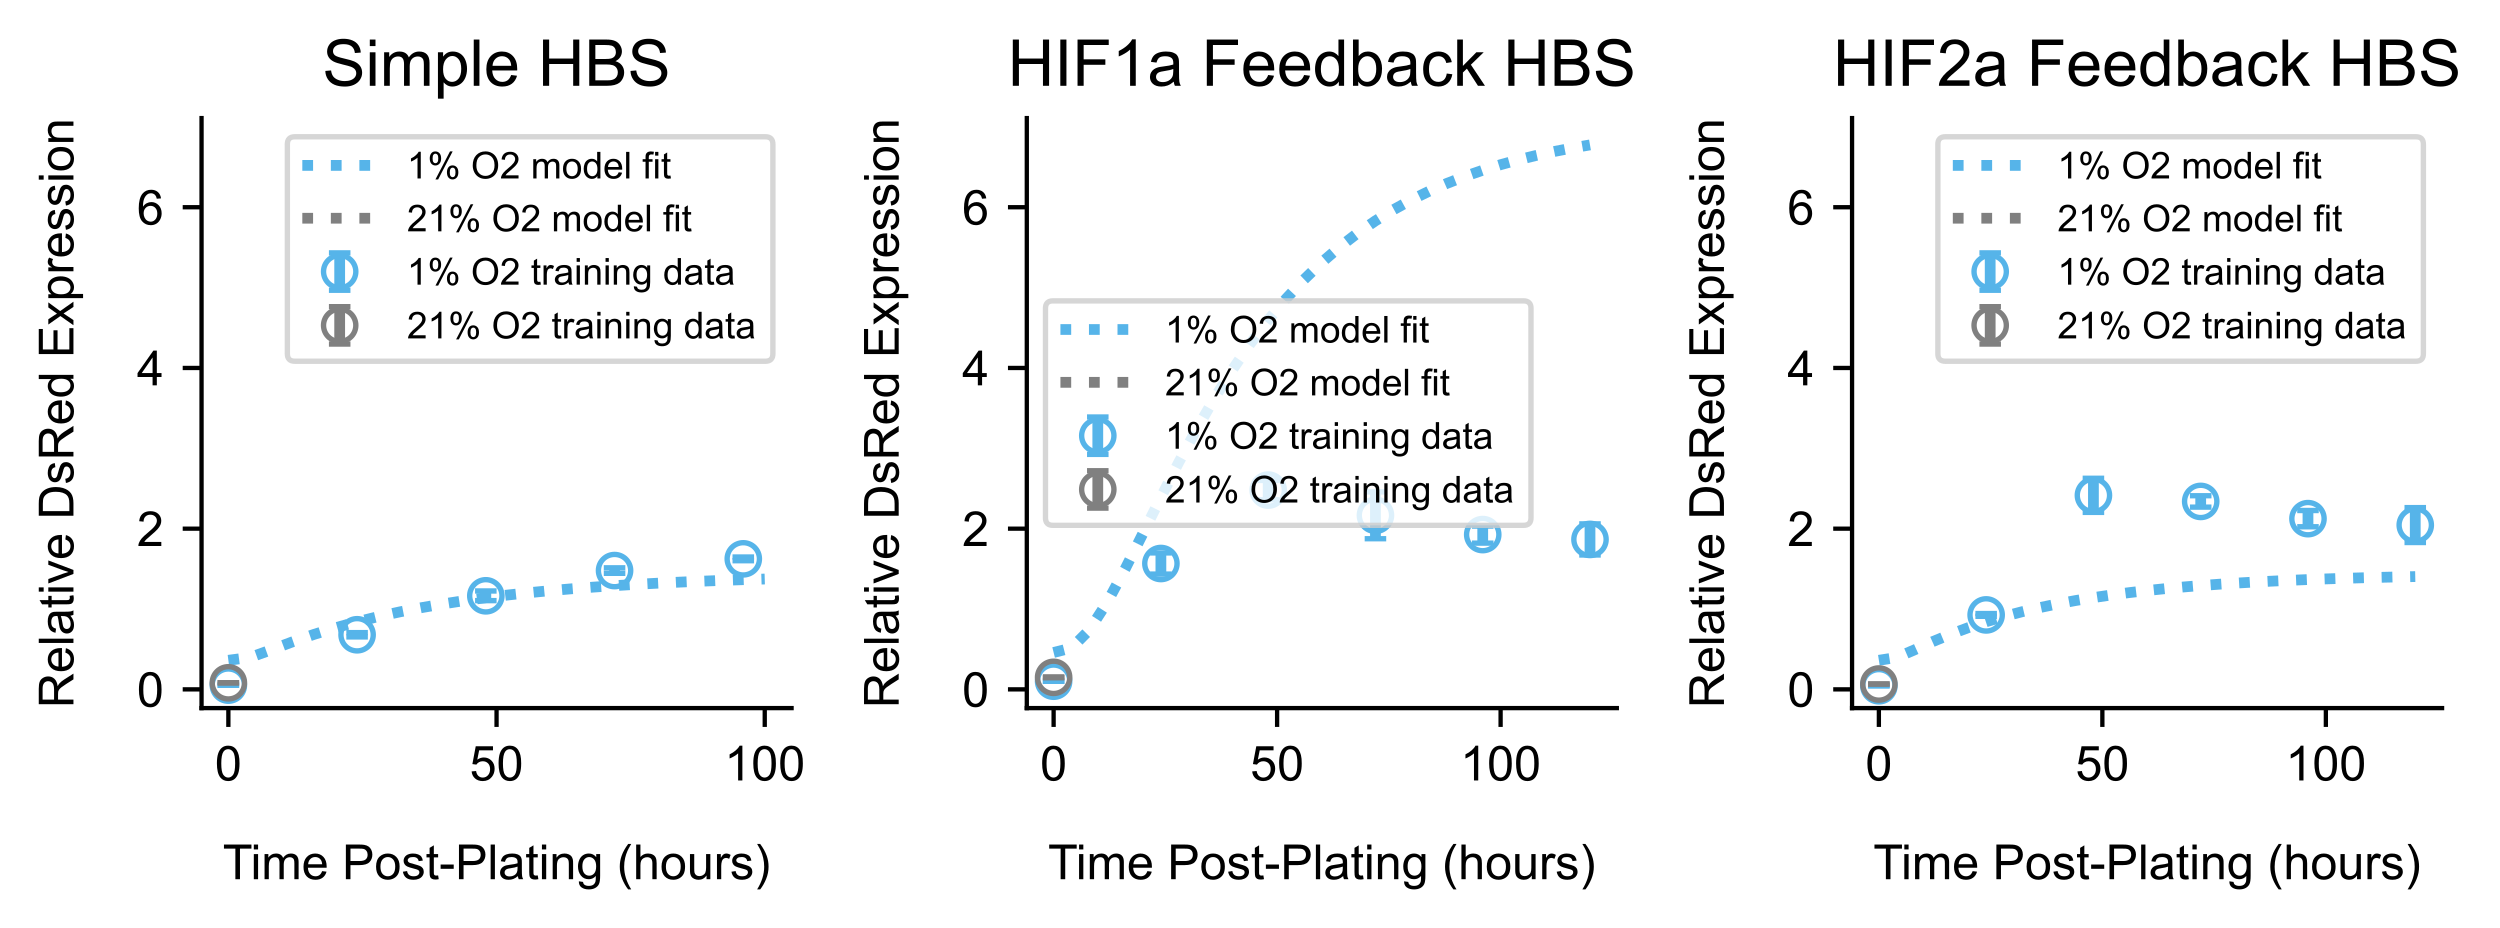 <?xml version="1.0" encoding="utf-8" standalone="no"?>
<!DOCTYPE svg PUBLIC "-//W3C//DTD SVG 1.1//EN"
  "http://www.w3.org/Graphics/SVG/1.1/DTD/svg11.dtd">
<!-- Created with matplotlib (https://matplotlib.org/) -->
<svg height="172.404pt" version="1.1" viewBox="0 0 464.36 172.404" width="464.36pt" xmlns="http://www.w3.org/2000/svg" xmlns:xlink="http://www.w3.org/1999/xlink">
 <defs>
  <style type="text/css">*{stroke-linecap:butt;stroke-linejoin:round;}</style>
 </defs>
 <g id="figure_1">
  <g id="patch_1">
   <path d="M 0 172.404 
L 464.36 172.404 
L 464.36 0 
L 0 0 
z
" style="fill:#ffffff;"/>
  </g>
  <g id="axes_1">
   <g id="patch_2">
    <path d="M 37.436 131.528 
L 147.028 131.528 
L 147.028 21.936 
L 37.436 21.936 
z
" style="fill:#ffffff;"/>
   </g>
   <g id="matplotlib.axis_1">
    <g id="xtick_1">
     <g id="line2d_1">
      <defs>
       <path d="M 0 0 
L 0 3.5 
" id="m4488e660be" style="stroke:#000000;stroke-width:0.8;"/>
      </defs>
      <g>
       <use style="stroke:#000000;stroke-width:0.8;" x="42.417" xlink:href="#m4488e660be" y="131.528"/>
      </g>
     </g>
     <g id="text_1">
      <!-- 0 -->
      <g transform="translate(39.915 144.97)scale(0.09 -0.09)">
       <defs>
        <path d="M 4.156 35.297 
Q 4.156 48 6.766 55.734 
Q 9.375 63.484 14.516 67.672 
Q 19.672 71.875 27.484 71.875 
Q 33.25 71.875 37.594 69.547 
Q 41.938 67.234 44.766 62.859 
Q 47.609 58.5 49.219 52.219 
Q 50.828 45.953 50.828 35.297 
Q 50.828 22.703 48.234 14.969 
Q 45.656 7.234 40.5 3 
Q 35.359 -1.219 27.484 -1.219 
Q 17.141 -1.219 11.234 6.203 
Q 4.156 15.141 4.156 35.297 
z
M 13.188 35.297 
Q 13.188 17.672 17.312 11.828 
Q 21.438 6 27.484 6 
Q 33.547 6 37.672 11.859 
Q 41.797 17.719 41.797 35.297 
Q 41.797 52.984 37.672 58.781 
Q 33.547 64.594 27.391 64.594 
Q 21.344 64.594 17.719 59.469 
Q 13.188 52.938 13.188 35.297 
z
" id="ArialMT-48"/>
       </defs>
       <use xlink:href="#ArialMT-48"/>
      </g>
     </g>
    </g>
    <g id="xtick_2">
     <g id="line2d_2">
      <g>
       <use style="stroke:#000000;stroke-width:0.8;" x="92.232" xlink:href="#m4488e660be" y="131.528"/>
      </g>
     </g>
     <g id="text_2">
      <!-- 50 -->
      <g transform="translate(87.227 144.97)scale(0.09 -0.09)">
       <defs>
        <path d="M 4.156 18.75 
L 13.375 19.531 
Q 14.406 12.797 18.141 9.391 
Q 21.875 6 27.156 6 
Q 33.5 6 37.891 10.781 
Q 42.281 15.578 42.281 23.484 
Q 42.281 31 38.062 35.344 
Q 33.844 39.703 27 39.703 
Q 22.75 39.703 19.328 37.766 
Q 15.922 35.844 13.969 32.766 
L 5.719 33.844 
L 12.641 70.609 
L 48.25 70.609 
L 48.25 62.203 
L 19.672 62.203 
L 15.828 42.969 
Q 22.266 47.469 29.344 47.469 
Q 38.719 47.469 45.156 40.969 
Q 51.609 34.469 51.609 24.266 
Q 51.609 14.547 45.953 7.469 
Q 39.062 -1.219 27.156 -1.219 
Q 17.391 -1.219 11.203 4.25 
Q 5.031 9.719 4.156 18.75 
z
" id="ArialMT-53"/>
       </defs>
       <use xlink:href="#ArialMT-53"/>
       <use x="55.615" xlink:href="#ArialMT-48"/>
      </g>
     </g>
    </g>
    <g id="xtick_3">
     <g id="line2d_3">
      <g>
       <use style="stroke:#000000;stroke-width:0.8;" x="142.046" xlink:href="#m4488e660be" y="131.528"/>
      </g>
     </g>
     <g id="text_3">
      <!-- 100 -->
      <g transform="translate(134.539 144.97)scale(0.09 -0.09)">
       <defs>
        <path d="M 37.25 0 
L 28.469 0 
L 28.469 56 
Q 25.297 52.984 20.141 49.953 
Q 14.984 46.922 10.891 45.406 
L 10.891 53.906 
Q 18.266 57.375 23.781 62.297 
Q 29.297 67.234 31.594 71.875 
L 37.25 71.875 
z
" id="ArialMT-49"/>
       </defs>
       <use xlink:href="#ArialMT-49"/>
       <use x="55.615" xlink:href="#ArialMT-48"/>
       <use x="111.23" xlink:href="#ArialMT-48"/>
      </g>
     </g>
    </g>
    <g id="text_4">
     <!-- Time Post-Plating (hours) -->
     <g transform="translate(41.387 163.31)scale(0.09 -0.09)">
      <defs>
       <path d="M 25.922 0 
L 25.922 63.141 
L 2.344 63.141 
L 2.344 71.578 
L 59.078 71.578 
L 59.078 63.141 
L 35.406 63.141 
L 35.406 0 
z
" id="ArialMT-84"/>
       <path d="M 6.641 61.469 
L 6.641 71.578 
L 15.438 71.578 
L 15.438 61.469 
z
M 6.641 0 
L 6.641 51.859 
L 15.438 51.859 
L 15.438 0 
z
" id="ArialMT-105"/>
       <path d="M 6.594 0 
L 6.594 51.859 
L 14.453 51.859 
L 14.453 44.578 
Q 16.891 48.391 20.938 50.703 
Q 25 53.031 30.172 53.031 
Q 35.938 53.031 39.625 50.641 
Q 43.312 48.25 44.828 43.953 
Q 50.984 53.031 60.844 53.031 
Q 68.562 53.031 72.703 48.75 
Q 76.859 44.484 76.859 35.594 
L 76.859 0 
L 68.109 0 
L 68.109 32.672 
Q 68.109 37.938 67.25 40.25 
Q 66.406 42.578 64.156 43.984 
Q 61.922 45.406 58.891 45.406 
Q 53.422 45.406 49.797 41.766 
Q 46.188 38.141 46.188 30.125 
L 46.188 0 
L 37.406 0 
L 37.406 33.688 
Q 37.406 39.547 35.25 42.469 
Q 33.109 45.406 28.219 45.406 
Q 24.516 45.406 21.359 43.453 
Q 18.219 41.5 16.797 37.734 
Q 15.375 33.984 15.375 26.906 
L 15.375 0 
z
" id="ArialMT-109"/>
       <path d="M 42.094 16.703 
L 51.172 15.578 
Q 49.031 7.625 43.219 3.219 
Q 37.406 -1.172 28.375 -1.172 
Q 17 -1.172 10.328 5.828 
Q 3.656 12.844 3.656 25.484 
Q 3.656 38.578 10.391 45.797 
Q 17.141 53.031 27.875 53.031 
Q 38.281 53.031 44.875 45.953 
Q 51.469 38.875 51.469 26.031 
Q 51.469 25.25 51.422 23.688 
L 12.75 23.688 
Q 13.234 15.141 17.578 10.594 
Q 21.922 6.062 28.422 6.062 
Q 33.25 6.062 36.672 8.594 
Q 40.094 11.141 42.094 16.703 
z
M 13.234 30.906 
L 42.188 30.906 
Q 41.609 37.453 38.875 40.719 
Q 34.672 45.797 27.984 45.797 
Q 21.922 45.797 17.797 41.75 
Q 13.672 37.703 13.234 30.906 
z
" id="ArialMT-101"/>
       <path id="ArialMT-32"/>
       <path d="M 7.719 0 
L 7.719 71.578 
L 34.719 71.578 
Q 41.844 71.578 45.609 70.906 
Q 50.875 70.016 54.438 67.547 
Q 58.016 65.094 60.188 60.641 
Q 62.359 56.203 62.359 50.875 
Q 62.359 41.75 56.547 35.422 
Q 50.734 29.109 35.547 29.109 
L 17.188 29.109 
L 17.188 0 
z
M 17.188 37.547 
L 35.688 37.547 
Q 44.875 37.547 48.734 40.969 
Q 52.594 44.391 52.594 50.594 
Q 52.594 55.078 50.312 58.266 
Q 48.047 61.469 44.344 62.5 
Q 41.938 63.141 35.5 63.141 
L 17.188 63.141 
z
" id="ArialMT-80"/>
       <path d="M 3.328 25.922 
Q 3.328 40.328 11.328 47.266 
Q 18.016 53.031 27.641 53.031 
Q 38.328 53.031 45.109 46.016 
Q 51.906 39.016 51.906 26.656 
Q 51.906 16.656 48.906 10.906 
Q 45.906 5.172 40.156 2 
Q 34.422 -1.172 27.641 -1.172 
Q 16.75 -1.172 10.031 5.812 
Q 3.328 12.797 3.328 25.922 
z
M 12.359 25.922 
Q 12.359 15.969 16.703 11.016 
Q 21.047 6.062 27.641 6.062 
Q 34.188 6.062 38.531 11.031 
Q 42.875 16.016 42.875 26.219 
Q 42.875 35.844 38.5 40.797 
Q 34.125 45.75 27.641 45.75 
Q 21.047 45.75 16.703 40.812 
Q 12.359 35.891 12.359 25.922 
z
" id="ArialMT-111"/>
       <path d="M 3.078 15.484 
L 11.766 16.844 
Q 12.5 11.625 15.844 8.844 
Q 19.188 6.062 25.203 6.062 
Q 31.25 6.062 34.172 8.516 
Q 37.109 10.984 37.109 14.312 
Q 37.109 17.281 34.516 19 
Q 32.719 20.172 25.531 21.969 
Q 15.875 24.422 12.141 26.203 
Q 8.406 27.984 6.469 31.125 
Q 4.547 34.281 4.547 38.094 
Q 4.547 41.547 6.125 44.5 
Q 7.719 47.469 10.453 49.422 
Q 12.5 50.922 16.031 51.969 
Q 19.578 53.031 23.641 53.031 
Q 29.734 53.031 34.344 51.266 
Q 38.969 49.516 41.156 46.5 
Q 43.359 43.5 44.188 38.484 
L 35.594 37.312 
Q 35.016 41.312 32.203 43.547 
Q 29.391 45.797 24.266 45.797 
Q 18.219 45.797 15.625 43.797 
Q 13.031 41.797 13.031 39.109 
Q 13.031 37.406 14.109 36.031 
Q 15.188 34.625 17.484 33.688 
Q 18.797 33.203 25.25 31.453 
Q 34.578 28.953 38.25 27.359 
Q 41.938 25.781 44.031 22.75 
Q 46.141 19.734 46.141 15.234 
Q 46.141 10.844 43.578 6.953 
Q 41.016 3.078 36.172 0.953 
Q 31.344 -1.172 25.25 -1.172 
Q 15.141 -1.172 9.844 3.031 
Q 4.547 7.234 3.078 15.484 
z
" id="ArialMT-115"/>
       <path d="M 25.781 7.859 
L 27.047 0.094 
Q 23.344 -0.688 20.406 -0.688 
Q 15.625 -0.688 12.984 0.828 
Q 10.359 2.344 9.281 4.812 
Q 8.203 7.281 8.203 15.188 
L 8.203 45.016 
L 1.766 45.016 
L 1.766 51.859 
L 8.203 51.859 
L 8.203 64.703 
L 16.938 69.969 
L 16.938 51.859 
L 25.781 51.859 
L 25.781 45.016 
L 16.938 45.016 
L 16.938 14.703 
Q 16.938 10.938 17.406 9.859 
Q 17.875 8.797 18.922 8.156 
Q 19.969 7.516 21.922 7.516 
Q 23.391 7.516 25.781 7.859 
z
" id="ArialMT-116"/>
       <path d="M 3.172 21.484 
L 3.172 30.328 
L 30.172 30.328 
L 30.172 21.484 
z
" id="ArialMT-45"/>
       <path d="M 6.391 0 
L 6.391 71.578 
L 15.188 71.578 
L 15.188 0 
z
" id="ArialMT-108"/>
       <path d="M 40.438 6.391 
Q 35.547 2.25 31.031 0.531 
Q 26.516 -1.172 21.344 -1.172 
Q 12.797 -1.172 8.203 3 
Q 3.609 7.172 3.609 13.672 
Q 3.609 17.484 5.344 20.625 
Q 7.078 23.781 9.891 25.688 
Q 12.703 27.594 16.219 28.562 
Q 18.797 29.25 24.031 29.891 
Q 34.672 31.156 39.703 32.906 
Q 39.75 34.719 39.75 35.203 
Q 39.75 40.578 37.25 42.781 
Q 33.891 45.75 27.25 45.75 
Q 21.047 45.75 18.094 43.578 
Q 15.141 41.406 13.719 35.891 
L 5.125 37.062 
Q 6.297 42.578 8.984 45.969 
Q 11.672 49.359 16.75 51.188 
Q 21.828 53.031 28.516 53.031 
Q 35.156 53.031 39.297 51.469 
Q 43.453 49.906 45.406 47.531 
Q 47.359 45.172 48.141 41.547 
Q 48.578 39.312 48.578 33.453 
L 48.578 21.734 
Q 48.578 9.469 49.141 6.219 
Q 49.703 2.984 51.375 0 
L 42.188 0 
Q 40.828 2.734 40.438 6.391 
z
M 39.703 26.031 
Q 34.906 24.078 25.344 22.703 
Q 19.922 21.922 17.672 20.938 
Q 15.438 19.969 14.203 18.094 
Q 12.984 16.219 12.984 13.922 
Q 12.984 10.406 15.641 8.062 
Q 18.312 5.719 23.438 5.719 
Q 28.516 5.719 32.469 7.938 
Q 36.422 10.156 38.281 14.016 
Q 39.703 17 39.703 22.797 
z
" id="ArialMT-97"/>
       <path d="M 6.594 0 
L 6.594 51.859 
L 14.5 51.859 
L 14.5 44.484 
Q 20.219 53.031 31 53.031 
Q 35.688 53.031 39.625 51.344 
Q 43.562 49.656 45.516 46.922 
Q 47.469 44.188 48.25 40.438 
Q 48.734 37.984 48.734 31.891 
L 48.734 0 
L 39.938 0 
L 39.938 31.547 
Q 39.938 36.922 38.906 39.578 
Q 37.891 42.234 35.281 43.812 
Q 32.672 45.406 29.156 45.406 
Q 23.531 45.406 19.453 41.844 
Q 15.375 38.281 15.375 28.328 
L 15.375 0 
z
" id="ArialMT-110"/>
       <path d="M 4.984 -4.297 
L 13.531 -5.562 
Q 14.062 -9.516 16.5 -11.328 
Q 19.781 -13.766 25.438 -13.766 
Q 31.547 -13.766 34.859 -11.328 
Q 38.188 -8.891 39.359 -4.5 
Q 40.047 -1.812 39.984 6.781 
Q 34.234 0 25.641 0 
Q 14.938 0 9.078 7.719 
Q 3.219 15.438 3.219 26.219 
Q 3.219 33.641 5.906 39.906 
Q 8.594 46.188 13.688 49.609 
Q 18.797 53.031 25.688 53.031 
Q 34.859 53.031 40.828 45.609 
L 40.828 51.859 
L 48.922 51.859 
L 48.922 7.031 
Q 48.922 -5.078 46.453 -10.125 
Q 44 -15.188 38.641 -18.109 
Q 33.297 -21.047 25.484 -21.047 
Q 16.219 -21.047 10.5 -16.875 
Q 4.781 -12.703 4.984 -4.297 
z
M 12.25 26.859 
Q 12.25 16.656 16.297 11.969 
Q 20.359 7.281 26.469 7.281 
Q 32.516 7.281 36.609 11.938 
Q 40.719 16.609 40.719 26.562 
Q 40.719 36.078 36.5 40.906 
Q 32.281 45.75 26.312 45.75 
Q 20.453 45.75 16.344 40.984 
Q 12.25 36.234 12.25 26.859 
z
" id="ArialMT-103"/>
       <path d="M 23.391 -21.047 
Q 16.109 -11.859 11.078 0.438 
Q 6.062 12.75 6.062 25.922 
Q 6.062 37.547 9.812 48.188 
Q 14.203 60.547 23.391 72.797 
L 29.688 72.797 
Q 23.781 62.641 21.875 58.297 
Q 18.891 51.562 17.188 44.234 
Q 15.094 35.109 15.094 25.875 
Q 15.094 2.391 29.688 -21.047 
z
" id="ArialMT-40"/>
       <path d="M 6.594 0 
L 6.594 71.578 
L 15.375 71.578 
L 15.375 45.906 
Q 21.531 53.031 30.906 53.031 
Q 36.672 53.031 40.922 50.75 
Q 45.172 48.484 47 44.484 
Q 48.828 40.484 48.828 32.859 
L 48.828 0 
L 40.047 0 
L 40.047 32.859 
Q 40.047 39.453 37.188 42.453 
Q 34.328 45.453 29.109 45.453 
Q 25.203 45.453 21.75 43.422 
Q 18.312 41.406 16.844 37.938 
Q 15.375 34.469 15.375 28.375 
L 15.375 0 
z
" id="ArialMT-104"/>
       <path d="M 40.578 0 
L 40.578 7.625 
Q 34.516 -1.172 24.125 -1.172 
Q 19.531 -1.172 15.547 0.578 
Q 11.578 2.344 9.641 5 
Q 7.719 7.672 6.938 11.531 
Q 6.391 14.109 6.391 19.734 
L 6.391 51.859 
L 15.188 51.859 
L 15.188 23.094 
Q 15.188 16.219 15.719 13.812 
Q 16.547 10.359 19.234 8.375 
Q 21.922 6.391 25.875 6.391 
Q 29.828 6.391 33.297 8.422 
Q 36.766 10.453 38.203 13.938 
Q 39.656 17.438 39.656 24.078 
L 39.656 51.859 
L 48.438 51.859 
L 48.438 0 
z
" id="ArialMT-117"/>
       <path d="M 6.5 0 
L 6.5 51.859 
L 14.406 51.859 
L 14.406 44 
Q 17.438 49.516 20 51.266 
Q 22.562 53.031 25.641 53.031 
Q 30.078 53.031 34.672 50.203 
L 31.641 42.047 
Q 28.422 43.953 25.203 43.953 
Q 22.312 43.953 20.016 42.219 
Q 17.719 40.484 16.75 37.406 
Q 15.281 32.719 15.281 27.156 
L 15.281 0 
z
" id="ArialMT-114"/>
       <path d="M 12.359 -21.047 
L 6.062 -21.047 
Q 20.656 2.391 20.656 25.875 
Q 20.656 35.062 18.562 44.094 
Q 16.891 51.422 13.922 58.156 
Q 12.016 62.547 6.062 72.797 
L 12.359 72.797 
Q 21.531 60.547 25.922 48.188 
Q 29.688 37.547 29.688 25.922 
Q 29.688 12.75 24.625 0.438 
Q 19.578 -11.859 12.359 -21.047 
z
" id="ArialMT-41"/>
      </defs>
      <use xlink:href="#ArialMT-84"/>
      <use x="57.334" xlink:href="#ArialMT-105"/>
      <use x="79.551" xlink:href="#ArialMT-109"/>
      <use x="162.852" xlink:href="#ArialMT-101"/>
      <use x="218.467" xlink:href="#ArialMT-32"/>
      <use x="246.25" xlink:href="#ArialMT-80"/>
      <use x="312.949" xlink:href="#ArialMT-111"/>
      <use x="368.564" xlink:href="#ArialMT-115"/>
      <use x="418.564" xlink:href="#ArialMT-116"/>
      <use x="446.348" xlink:href="#ArialMT-45"/>
      <use x="479.648" xlink:href="#ArialMT-80"/>
      <use x="546.348" xlink:href="#ArialMT-108"/>
      <use x="568.564" xlink:href="#ArialMT-97"/>
      <use x="624.18" xlink:href="#ArialMT-116"/>
      <use x="651.963" xlink:href="#ArialMT-105"/>
      <use x="674.18" xlink:href="#ArialMT-110"/>
      <use x="729.795" xlink:href="#ArialMT-103"/>
      <use x="785.41" xlink:href="#ArialMT-32"/>
      <use x="813.193" xlink:href="#ArialMT-40"/>
      <use x="846.494" xlink:href="#ArialMT-104"/>
      <use x="902.109" xlink:href="#ArialMT-111"/>
      <use x="957.725" xlink:href="#ArialMT-117"/>
      <use x="1013.34" xlink:href="#ArialMT-114"/>
      <use x="1046.641" xlink:href="#ArialMT-115"/>
      <use x="1096.641" xlink:href="#ArialMT-41"/>
     </g>
    </g>
   </g>
   <g id="matplotlib.axis_2">
    <g id="ytick_1">
     <g id="line2d_4">
      <defs>
       <path d="M 0 0 
L -3.5 0 
" id="m082ba81917" style="stroke:#000000;stroke-width:0.8;"/>
      </defs>
      <g>
       <use style="stroke:#000000;stroke-width:0.8;" x="37.436" xlink:href="#m082ba81917" y="128.048"/>
      </g>
     </g>
     <g id="text_5">
      <!-- 0 -->
      <g transform="translate(25.431 131.269)scale(0.09 -0.09)">
       <use xlink:href="#ArialMT-48"/>
      </g>
     </g>
    </g>
    <g id="ytick_2">
     <g id="line2d_5">
      <g>
       <use style="stroke:#000000;stroke-width:0.8;" x="37.436" xlink:href="#m082ba81917" y="98.197"/>
      </g>
     </g>
     <g id="text_6">
      <!-- 2 -->
      <g transform="translate(25.431 101.418)scale(0.09 -0.09)">
       <defs>
        <path d="M 50.344 8.453 
L 50.344 0 
L 3.031 0 
Q 2.938 3.172 4.047 6.109 
Q 5.859 10.938 9.828 15.625 
Q 13.812 20.312 21.344 26.469 
Q 33.016 36.031 37.109 41.625 
Q 41.219 47.219 41.219 52.203 
Q 41.219 57.422 37.469 61 
Q 33.734 64.594 27.734 64.594 
Q 21.391 64.594 17.578 60.781 
Q 13.766 56.984 13.719 50.25 
L 4.688 51.172 
Q 5.609 61.281 11.656 66.578 
Q 17.719 71.875 27.938 71.875 
Q 38.234 71.875 44.234 66.156 
Q 50.25 60.453 50.25 52 
Q 50.25 47.703 48.484 43.547 
Q 46.734 39.406 42.656 34.812 
Q 38.578 30.219 29.109 22.219 
Q 21.188 15.578 18.938 13.203 
Q 16.703 10.844 15.234 8.453 
z
" id="ArialMT-50"/>
       </defs>
       <use xlink:href="#ArialMT-50"/>
      </g>
     </g>
    </g>
    <g id="ytick_3">
     <g id="line2d_6">
      <g>
       <use style="stroke:#000000;stroke-width:0.8;" x="37.436" xlink:href="#m082ba81917" y="68.345"/>
      </g>
     </g>
     <g id="text_7">
      <!-- 4 -->
      <g transform="translate(25.431 71.567)scale(0.09 -0.09)">
       <defs>
        <path d="M 32.328 0 
L 32.328 17.141 
L 1.266 17.141 
L 1.266 25.203 
L 33.938 71.578 
L 41.109 71.578 
L 41.109 25.203 
L 50.781 25.203 
L 50.781 17.141 
L 41.109 17.141 
L 41.109 0 
z
M 32.328 25.203 
L 32.328 57.469 
L 9.906 25.203 
z
" id="ArialMT-52"/>
       </defs>
       <use xlink:href="#ArialMT-52"/>
      </g>
     </g>
    </g>
    <g id="ytick_4">
     <g id="line2d_7">
      <g>
       <use style="stroke:#000000;stroke-width:0.8;" x="37.436" xlink:href="#m082ba81917" y="38.494"/>
      </g>
     </g>
     <g id="text_8">
      <!-- 6 -->
      <g transform="translate(25.431 41.715)scale(0.09 -0.09)">
       <defs>
        <path d="M 49.75 54.047 
L 41.016 53.375 
Q 39.844 58.547 37.703 60.891 
Q 34.125 64.656 28.906 64.656 
Q 24.703 64.656 21.531 62.312 
Q 17.391 59.281 14.984 53.469 
Q 12.594 47.656 12.5 36.922 
Q 15.672 41.75 20.266 44.094 
Q 24.859 46.438 29.891 46.438 
Q 38.672 46.438 44.844 39.969 
Q 51.031 33.5 51.031 23.25 
Q 51.031 16.5 48.125 10.719 
Q 45.219 4.938 40.141 1.859 
Q 35.062 -1.219 28.609 -1.219 
Q 17.625 -1.219 10.688 6.859 
Q 3.766 14.938 3.766 33.5 
Q 3.766 54.25 11.422 63.672 
Q 18.109 71.875 29.438 71.875 
Q 37.891 71.875 43.281 67.141 
Q 48.688 62.406 49.75 54.047 
z
M 13.875 23.188 
Q 13.875 18.656 15.797 14.5 
Q 17.719 10.359 21.188 8.172 
Q 24.656 6 28.469 6 
Q 34.031 6 38.031 10.484 
Q 42.047 14.984 42.047 22.703 
Q 42.047 30.125 38.078 34.391 
Q 34.125 38.672 28.125 38.672 
Q 22.172 38.672 18.016 34.391 
Q 13.875 30.125 13.875 23.188 
z
" id="ArialMT-54"/>
       </defs>
       <use xlink:href="#ArialMT-54"/>
      </g>
     </g>
    </g>
    <g id="text_9">
     <!-- Relative DsRed Expression -->
     <g transform="translate(13.642 131.503)rotate(-90)scale(0.09 -0.09)">
      <defs>
       <path d="M 7.859 0 
L 7.859 71.578 
L 39.594 71.578 
Q 49.172 71.578 54.141 69.641 
Q 59.125 67.719 62.109 62.828 
Q 65.094 57.953 65.094 52.047 
Q 65.094 44.438 60.156 39.203 
Q 55.219 33.984 44.922 32.562 
Q 48.688 30.766 50.641 29 
Q 54.781 25.203 58.5 19.484 
L 70.953 0 
L 59.031 0 
L 49.562 14.891 
Q 45.406 21.344 42.719 24.75 
Q 40.047 28.172 37.922 29.531 
Q 35.797 30.906 33.594 31.453 
Q 31.984 31.781 28.328 31.781 
L 17.328 31.781 
L 17.328 0 
z
M 17.328 39.984 
L 37.703 39.984 
Q 44.188 39.984 47.844 41.328 
Q 51.516 42.672 53.422 45.625 
Q 55.328 48.578 55.328 52.047 
Q 55.328 57.125 51.641 60.391 
Q 47.953 63.672 39.984 63.672 
L 17.328 63.672 
z
" id="ArialMT-82"/>
       <path d="M 21 0 
L 1.266 51.859 
L 10.547 51.859 
L 21.688 20.797 
Q 23.484 15.766 25 10.359 
Q 26.172 14.453 28.266 20.219 
L 39.797 51.859 
L 48.828 51.859 
L 29.203 0 
z
" id="ArialMT-118"/>
       <path d="M 7.719 0 
L 7.719 71.578 
L 32.375 71.578 
Q 40.719 71.578 45.125 70.562 
Q 51.266 69.141 55.609 65.438 
Q 61.281 60.641 64.078 53.188 
Q 66.891 45.75 66.891 36.188 
Q 66.891 28.031 64.984 21.734 
Q 63.094 15.438 60.109 11.297 
Q 57.125 7.172 53.578 4.797 
Q 50.047 2.438 45.047 1.219 
Q 40.047 0 33.547 0 
z
M 17.188 8.453 
L 32.469 8.453 
Q 39.547 8.453 43.578 9.766 
Q 47.609 11.078 50 13.484 
Q 53.375 16.844 55.25 22.531 
Q 57.125 28.219 57.125 36.328 
Q 57.125 47.562 53.438 53.594 
Q 49.75 59.625 44.484 61.672 
Q 40.672 63.141 32.234 63.141 
L 17.188 63.141 
z
" id="ArialMT-68"/>
       <path d="M 40.234 0 
L 40.234 6.547 
Q 35.297 -1.172 25.734 -1.172 
Q 19.531 -1.172 14.328 2.25 
Q 9.125 5.672 6.266 11.797 
Q 3.422 17.922 3.422 25.875 
Q 3.422 33.641 6 39.969 
Q 8.594 46.297 13.766 49.656 
Q 18.953 53.031 25.344 53.031 
Q 30.031 53.031 33.688 51.047 
Q 37.359 49.078 39.656 45.906 
L 39.656 71.578 
L 48.391 71.578 
L 48.391 0 
z
M 12.453 25.875 
Q 12.453 15.922 16.641 10.984 
Q 20.844 6.062 26.562 6.062 
Q 32.328 6.062 36.344 10.766 
Q 40.375 15.484 40.375 25.141 
Q 40.375 35.797 36.266 40.766 
Q 32.172 45.75 26.172 45.75 
Q 20.312 45.75 16.375 40.969 
Q 12.453 36.188 12.453 25.875 
z
" id="ArialMT-100"/>
       <path d="M 7.906 0 
L 7.906 71.578 
L 59.672 71.578 
L 59.672 63.141 
L 17.391 63.141 
L 17.391 41.219 
L 56.984 41.219 
L 56.984 32.812 
L 17.391 32.812 
L 17.391 8.453 
L 61.328 8.453 
L 61.328 0 
z
" id="ArialMT-69"/>
       <path d="M 0.734 0 
L 19.672 26.953 
L 2.156 51.859 
L 13.141 51.859 
L 21.094 39.703 
Q 23.344 36.234 24.703 33.891 
Q 26.859 37.109 28.656 39.594 
L 37.406 51.859 
L 47.906 51.859 
L 29.984 27.438 
L 49.266 0 
L 38.484 0 
L 27.828 16.109 
L 25 20.453 
L 11.375 0 
z
" id="ArialMT-120"/>
       <path d="M 6.594 -19.875 
L 6.594 51.859 
L 14.594 51.859 
L 14.594 45.125 
Q 17.438 49.078 21 51.047 
Q 24.562 53.031 29.641 53.031 
Q 36.281 53.031 41.359 49.609 
Q 46.438 46.188 49.016 39.953 
Q 51.609 33.734 51.609 26.312 
Q 51.609 18.359 48.75 11.984 
Q 45.906 5.609 40.453 2.219 
Q 35.016 -1.172 29 -1.172 
Q 24.609 -1.172 21.109 0.688 
Q 17.625 2.547 15.375 5.375 
L 15.375 -19.875 
z
M 14.547 25.641 
Q 14.547 15.625 18.594 10.844 
Q 22.656 6.062 28.422 6.062 
Q 34.281 6.062 38.453 11.016 
Q 42.625 15.969 42.625 26.375 
Q 42.625 36.281 38.547 41.203 
Q 34.469 46.141 28.812 46.141 
Q 23.188 46.141 18.859 40.891 
Q 14.547 35.641 14.547 25.641 
z
" id="ArialMT-112"/>
      </defs>
      <use xlink:href="#ArialMT-82"/>
      <use x="72.217" xlink:href="#ArialMT-101"/>
      <use x="127.832" xlink:href="#ArialMT-108"/>
      <use x="150.049" xlink:href="#ArialMT-97"/>
      <use x="205.664" xlink:href="#ArialMT-116"/>
      <use x="233.447" xlink:href="#ArialMT-105"/>
      <use x="255.664" xlink:href="#ArialMT-118"/>
      <use x="305.664" xlink:href="#ArialMT-101"/>
      <use x="361.279" xlink:href="#ArialMT-32"/>
      <use x="389.062" xlink:href="#ArialMT-68"/>
      <use x="461.279" xlink:href="#ArialMT-115"/>
      <use x="511.279" xlink:href="#ArialMT-82"/>
      <use x="583.496" xlink:href="#ArialMT-101"/>
      <use x="639.111" xlink:href="#ArialMT-100"/>
      <use x="694.727" xlink:href="#ArialMT-32"/>
      <use x="722.51" xlink:href="#ArialMT-69"/>
      <use x="789.209" xlink:href="#ArialMT-120"/>
      <use x="839.209" xlink:href="#ArialMT-112"/>
      <use x="894.824" xlink:href="#ArialMT-114"/>
      <use x="928.125" xlink:href="#ArialMT-101"/>
      <use x="983.74" xlink:href="#ArialMT-115"/>
      <use x="1033.74" xlink:href="#ArialMT-115"/>
      <use x="1083.74" xlink:href="#ArialMT-105"/>
      <use x="1105.957" xlink:href="#ArialMT-111"/>
      <use x="1161.572" xlink:href="#ArialMT-110"/>
     </g>
    </g>
   </g>
   <g id="LineCollection_1">
    <path clip-path="url(#p250ea49966)" d="M 42.417 127.28 
L 42.417 127.239 
" style="fill:none;stroke:#56b4e9;stroke-width:2;"/>
    <path clip-path="url(#p250ea49966)" d="M 66.328 118.305 
L 66.328 117.502 
" style="fill:none;stroke:#56b4e9;stroke-width:2;"/>
    <path clip-path="url(#p250ea49966)" d="M 90.239 111.562 
L 90.239 109.772 
" style="fill:none;stroke:#56b4e9;stroke-width:2;"/>
    <path clip-path="url(#p250ea49966)" d="M 114.15 106.494 
L 114.15 105.467 
" style="fill:none;stroke:#56b4e9;stroke-width:2;"/>
    <path clip-path="url(#p250ea49966)" d="M 138.061 104.142 
L 138.061 103.458 
" style="fill:none;stroke:#56b4e9;stroke-width:2;"/>
   </g>
   <g id="LineCollection_2">
    <path clip-path="url(#p250ea49966)" d="M 42.417 126.846 
L 42.417 126.805 
" style="fill:none;stroke:#808080;stroke-width:2;"/>
   </g>
   <g id="line2d_8">
    <defs>
     <path d="M 2 0 
L -2 -0 
" id="ma6652903ba" style="stroke:#56b4e9;"/>
    </defs>
    <g clip-path="url(#p250ea49966)">
     <use style="fill:#56b4e9;stroke:#56b4e9;" x="42.417" xlink:href="#ma6652903ba" y="127.28"/>
     <use style="fill:#56b4e9;stroke:#56b4e9;" x="66.328" xlink:href="#ma6652903ba" y="118.305"/>
     <use style="fill:#56b4e9;stroke:#56b4e9;" x="90.239" xlink:href="#ma6652903ba" y="111.562"/>
     <use style="fill:#56b4e9;stroke:#56b4e9;" x="114.15" xlink:href="#ma6652903ba" y="106.494"/>
     <use style="fill:#56b4e9;stroke:#56b4e9;" x="138.061" xlink:href="#ma6652903ba" y="104.142"/>
    </g>
   </g>
   <g id="line2d_9">
    <g clip-path="url(#p250ea49966)">
     <use style="fill:#56b4e9;stroke:#56b4e9;" x="42.417" xlink:href="#ma6652903ba" y="127.239"/>
     <use style="fill:#56b4e9;stroke:#56b4e9;" x="66.328" xlink:href="#ma6652903ba" y="117.502"/>
     <use style="fill:#56b4e9;stroke:#56b4e9;" x="90.239" xlink:href="#ma6652903ba" y="109.772"/>
     <use style="fill:#56b4e9;stroke:#56b4e9;" x="114.15" xlink:href="#ma6652903ba" y="105.467"/>
     <use style="fill:#56b4e9;stroke:#56b4e9;" x="138.061" xlink:href="#ma6652903ba" y="103.458"/>
    </g>
   </g>
   <g id="line2d_10">
    <defs>
     <path d="M 2 0 
L -2 -0 
" id="m5dfd77288f" style="stroke:#808080;"/>
    </defs>
    <g clip-path="url(#p250ea49966)">
     <use style="fill:#808080;stroke:#808080;" x="42.417" xlink:href="#m5dfd77288f" y="126.846"/>
    </g>
   </g>
   <g id="line2d_11">
    <g clip-path="url(#p250ea49966)">
     <use style="fill:#808080;stroke:#808080;" x="42.417" xlink:href="#m5dfd77288f" y="126.805"/>
    </g>
   </g>
   <g id="line2d_12">
    <path clip-path="url(#p250ea49966)" d="M 42.417 122.642 
L 46.402 122.12 
L 50.387 120.697 
L 54.373 119.198 
L 58.358 117.823 
L 62.343 116.592 
L 66.328 115.494 
L 70.313 114.516 
L 74.298 113.645 
L 78.284 112.87 
L 82.269 112.18 
L 86.254 111.565 
L 90.239 111.017 
L 94.224 110.53 
L 98.209 110.096 
L 102.195 109.709 
L 106.18 109.365 
L 110.165 109.058 
L 114.15 108.785 
L 118.135 108.542 
L 122.12 108.326 
L 126.106 108.133 
L 130.091 107.961 
L 134.076 107.809 
L 138.061 107.672 
L 142.046 107.551 
" style="fill:none;stroke:#56b4e9;stroke-dasharray:2,3.3;stroke-dashoffset:0;stroke-width:2;"/>
   </g>
   <g id="line2d_13">
    <path clip-path="url(#p250ea49966)" d="M 42.417 122.642 
" style="fill:none;stroke:#808080;stroke-dasharray:2,3.3;stroke-dashoffset:0;stroke-width:2;"/>
   </g>
   <g id="line2d_14">
    <defs>
     <path d="M 0 3 
C 0.796 3 1.559 2.684 2.121 2.121 
C 2.684 1.559 3 0.796 3 0 
C 3 -0.796 2.684 -1.559 2.121 -2.121 
C 1.559 -2.684 0.796 -3 0 -3 
C -0.796 -3 -1.559 -2.684 -2.121 -2.121 
C -2.684 -1.559 -3 -0.796 -3 0 
C -3 0.796 -2.684 1.559 -2.121 2.121 
C -1.559 2.684 -0.796 3 0 3 
z
" id="m0daae5abb6" style="stroke:#56b4e9;"/>
    </defs>
    <g clip-path="url(#p250ea49966)">
     <use style="fill-opacity:0;stroke:#56b4e9;" x="42.417" xlink:href="#m0daae5abb6" y="127.259"/>
     <use style="fill-opacity:0;stroke:#56b4e9;" x="66.328" xlink:href="#m0daae5abb6" y="117.904"/>
     <use style="fill-opacity:0;stroke:#56b4e9;" x="90.239" xlink:href="#m0daae5abb6" y="110.667"/>
     <use style="fill-opacity:0;stroke:#56b4e9;" x="114.15" xlink:href="#m0daae5abb6" y="105.981"/>
     <use style="fill-opacity:0;stroke:#56b4e9;" x="138.061" xlink:href="#m0daae5abb6" y="103.8"/>
    </g>
   </g>
   <g id="line2d_15">
    <defs>
     <path d="M 0 3 
C 0.796 3 1.559 2.684 2.121 2.121 
C 2.684 1.559 3 0.796 3 0 
C 3 -0.796 2.684 -1.559 2.121 -2.121 
C 1.559 -2.684 0.796 -3 0 -3 
C -0.796 -3 -1.559 -2.684 -2.121 -2.121 
C -2.684 -1.559 -3 -0.796 -3 0 
C -3 0.796 -2.684 1.559 -2.121 2.121 
C -1.559 2.684 -0.796 3 0 3 
z
" id="maa06fbf239" style="stroke:#808080;"/>
    </defs>
    <g clip-path="url(#p250ea49966)">
     <use style="fill-opacity:0;stroke:#808080;" x="42.417" xlink:href="#maa06fbf239" y="126.826"/>
    </g>
   </g>
   <g id="patch_3">
    <path d="M 37.436 131.528 
L 37.436 21.936 
" style="fill:none;stroke:#000000;stroke-linecap:square;stroke-linejoin:miter;stroke-width:0.8;"/>
   </g>
   <g id="patch_4">
    <path d="M 37.436 131.528 
L 147.028 131.528 
" style="fill:none;stroke:#000000;stroke-linecap:square;stroke-linejoin:miter;stroke-width:0.8;"/>
   </g>
   <g id="text_10">
    <!-- Simple HBS -->
    <g transform="translate(59.888 15.936)scale(0.12 -0.12)">
     <defs>
      <path d="M 4.5 23 
L 13.422 23.781 
Q 14.062 18.406 16.375 14.969 
Q 18.703 11.531 23.578 9.406 
Q 28.469 7.281 34.578 7.281 
Q 39.984 7.281 44.141 8.891 
Q 48.297 10.5 50.312 13.297 
Q 52.344 16.109 52.344 19.438 
Q 52.344 22.797 50.391 25.312 
Q 48.438 27.828 43.953 29.547 
Q 41.062 30.672 31.203 33.031 
Q 21.344 35.406 17.391 37.5 
Q 12.25 40.188 9.734 44.156 
Q 7.234 48.141 7.234 53.078 
Q 7.234 58.5 10.297 63.203 
Q 13.375 67.922 19.281 70.359 
Q 25.203 72.797 32.422 72.797 
Q 40.375 72.797 46.453 70.234 
Q 52.547 67.672 55.812 62.688 
Q 59.078 57.719 59.328 51.422 
L 50.25 50.734 
Q 49.516 57.516 45.281 60.984 
Q 41.062 64.453 32.812 64.453 
Q 24.219 64.453 20.281 61.297 
Q 16.359 58.156 16.359 53.719 
Q 16.359 49.859 19.141 47.359 
Q 21.875 44.875 33.422 42.266 
Q 44.969 39.656 49.266 37.703 
Q 55.516 34.812 58.484 30.391 
Q 61.469 25.984 61.469 20.219 
Q 61.469 14.5 58.203 9.438 
Q 54.938 4.391 48.797 1.578 
Q 42.672 -1.219 35.016 -1.219 
Q 25.297 -1.219 18.719 1.609 
Q 12.156 4.438 8.422 10.125 
Q 4.688 15.828 4.5 23 
z
" id="ArialMT-83"/>
      <path d="M 8.016 0 
L 8.016 71.578 
L 17.484 71.578 
L 17.484 42.188 
L 54.688 42.188 
L 54.688 71.578 
L 64.156 71.578 
L 64.156 0 
L 54.688 0 
L 54.688 33.734 
L 17.484 33.734 
L 17.484 0 
z
" id="ArialMT-72"/>
      <path d="M 7.328 0 
L 7.328 71.578 
L 34.188 71.578 
Q 42.391 71.578 47.344 69.406 
Q 52.297 67.234 55.094 62.719 
Q 57.906 58.203 57.906 53.266 
Q 57.906 48.688 55.422 44.625 
Q 52.938 40.578 47.906 38.094 
Q 54.391 36.188 57.875 31.594 
Q 61.375 27 61.375 20.75 
Q 61.375 15.719 59.25 11.391 
Q 57.125 7.078 54 4.734 
Q 50.875 2.391 46.156 1.188 
Q 41.453 0 34.625 0 
z
M 16.797 41.5 
L 32.281 41.5 
Q 38.578 41.5 41.312 42.328 
Q 44.922 43.406 46.75 45.891 
Q 48.578 48.391 48.578 52.156 
Q 48.578 55.719 46.875 58.422 
Q 45.172 61.141 41.984 62.141 
Q 38.812 63.141 31.109 63.141 
L 16.797 63.141 
z
M 16.797 8.453 
L 34.625 8.453 
Q 39.203 8.453 41.062 8.797 
Q 44.344 9.375 46.531 10.734 
Q 48.734 12.109 50.141 14.719 
Q 51.562 17.328 51.562 20.75 
Q 51.562 24.75 49.516 27.703 
Q 47.469 30.672 43.828 31.859 
Q 40.188 33.062 33.344 33.062 
L 16.797 33.062 
z
" id="ArialMT-66"/>
     </defs>
     <use xlink:href="#ArialMT-83"/>
     <use x="66.699" xlink:href="#ArialMT-105"/>
     <use x="88.916" xlink:href="#ArialMT-109"/>
     <use x="172.217" xlink:href="#ArialMT-112"/>
     <use x="227.832" xlink:href="#ArialMT-108"/>
     <use x="250.049" xlink:href="#ArialMT-101"/>
     <use x="305.664" xlink:href="#ArialMT-32"/>
     <use x="333.447" xlink:href="#ArialMT-72"/>
     <use x="405.664" xlink:href="#ArialMT-66"/>
     <use x="472.363" xlink:href="#ArialMT-83"/>
    </g>
   </g>
   <g id="legend_1">
    <g id="patch_5">
     <path d="M 54.765 67.096 
L 142.17 67.096 
Q 143.558 67.096 143.558 65.708 
L 143.558 26.794 
Q 143.558 25.406 142.17 25.406 
L 54.765 25.406 
Q 53.377 25.406 53.377 26.794 
L 53.377 65.708 
Q 53.377 67.096 54.765 67.096 
z
" style="fill:#ffffff;opacity:0.8;stroke:#cccccc;stroke-linejoin:miter;"/>
    </g>
    <g id="line2d_16">
     <path d="M 56.153 30.72 
L 70.033 30.72 
" style="fill:none;stroke:#56b4e9;stroke-dasharray:2,3.3;stroke-dashoffset:0;stroke-width:2;"/>
    </g>
    <g id="line2d_17"/>
    <g id="text_11">
     <!-- 1% O2 model fit -->
     <g transform="translate(75.585 33.149)scale(0.069 -0.069)">
      <defs>
       <path d="M 5.812 54.391 
Q 5.812 62.062 9.672 67.422 
Q 13.531 72.797 20.844 72.797 
Q 27.594 72.797 32 67.984 
Q 36.422 63.188 36.422 53.859 
Q 36.422 44.781 31.953 39.875 
Q 27.484 34.969 20.953 34.969 
Q 14.453 34.969 10.125 39.797 
Q 5.812 44.625 5.812 54.391 
z
M 21.094 66.75 
Q 17.828 66.75 15.656 63.906 
Q 13.484 61.078 13.484 53.516 
Q 13.484 46.625 15.672 43.812 
Q 17.875 41.016 21.094 41.016 
Q 24.422 41.016 26.594 43.844 
Q 28.766 46.688 28.766 54.203 
Q 28.766 61.141 26.562 63.938 
Q 24.359 66.75 21.094 66.75 
z
M 21.141 -2.641 
L 60.297 72.797 
L 67.438 72.797 
L 28.422 -2.641 
z
M 52.094 16.797 
Q 52.094 24.516 55.953 29.859 
Q 59.812 35.203 67.188 35.203 
Q 73.922 35.203 78.344 30.391 
Q 82.766 25.594 82.766 16.266 
Q 82.766 7.172 78.297 2.266 
Q 73.828 -2.641 67.234 -2.641 
Q 60.75 -2.641 56.422 2.219 
Q 52.094 7.078 52.094 16.797 
z
M 67.438 29.156 
Q 64.109 29.156 61.938 26.312 
Q 59.766 23.484 59.766 15.922 
Q 59.766 9.078 61.953 6.25 
Q 64.156 3.422 67.391 3.422 
Q 70.75 3.422 72.922 6.25 
Q 75.094 9.078 75.094 16.609 
Q 75.094 23.531 72.891 26.344 
Q 70.703 29.156 67.438 29.156 
z
" id="ArialMT-37"/>
       <path d="M 4.828 34.859 
Q 4.828 52.688 14.391 62.766 
Q 23.969 72.859 39.109 72.859 
Q 49.031 72.859 56.984 68.109 
Q 64.938 63.375 69.109 54.906 
Q 73.297 46.438 73.297 35.688 
Q 73.297 24.812 68.891 16.219 
Q 64.5 7.625 56.438 3.203 
Q 48.391 -1.219 39.062 -1.219 
Q 28.953 -1.219 20.984 3.656 
Q 13.031 8.547 8.922 16.984 
Q 4.828 25.438 4.828 34.859 
z
M 14.594 34.719 
Q 14.594 21.781 21.547 14.328 
Q 28.516 6.891 39.016 6.891 
Q 49.703 6.891 56.609 14.406 
Q 63.531 21.922 63.531 35.75 
Q 63.531 44.484 60.578 51 
Q 57.625 57.516 51.922 61.109 
Q 46.234 64.703 39.156 64.703 
Q 29.109 64.703 21.844 57.781 
Q 14.594 50.875 14.594 34.719 
z
" id="ArialMT-79"/>
       <path d="M 8.688 0 
L 8.688 45.016 
L 0.922 45.016 
L 0.922 51.859 
L 8.688 51.859 
L 8.688 57.375 
Q 8.688 62.594 9.625 65.141 
Q 10.891 68.562 14.078 70.672 
Q 17.281 72.797 23.047 72.797 
Q 26.766 72.797 31.25 71.922 
L 29.938 64.266 
Q 27.203 64.75 24.75 64.75 
Q 20.75 64.75 19.094 63.031 
Q 17.438 61.328 17.438 56.641 
L 17.438 51.859 
L 27.547 51.859 
L 27.547 45.016 
L 17.438 45.016 
L 17.438 0 
z
" id="ArialMT-102"/>
      </defs>
      <use xlink:href="#ArialMT-49"/>
      <use x="55.615" xlink:href="#ArialMT-37"/>
      <use x="144.531" xlink:href="#ArialMT-32"/>
      <use x="172.314" xlink:href="#ArialMT-79"/>
      <use x="250.098" xlink:href="#ArialMT-50"/>
      <use x="305.713" xlink:href="#ArialMT-32"/>
      <use x="333.496" xlink:href="#ArialMT-109"/>
      <use x="416.797" xlink:href="#ArialMT-111"/>
      <use x="472.412" xlink:href="#ArialMT-100"/>
      <use x="528.027" xlink:href="#ArialMT-101"/>
      <use x="583.643" xlink:href="#ArialMT-108"/>
      <use x="605.859" xlink:href="#ArialMT-32"/>
      <use x="633.643" xlink:href="#ArialMT-102"/>
      <use x="661.426" xlink:href="#ArialMT-105"/>
      <use x="683.643" xlink:href="#ArialMT-116"/>
     </g>
    </g>
    <g id="line2d_18">
     <path d="M 56.153 40.537 
L 70.033 40.537 
" style="fill:none;stroke:#808080;stroke-dasharray:2,3.3;stroke-dashoffset:0;stroke-width:2;"/>
    </g>
    <g id="line2d_19"/>
    <g id="text_12">
     <!-- 21% O2 model fit -->
     <g transform="translate(75.585 42.966)scale(0.069 -0.069)">
      <use xlink:href="#ArialMT-50"/>
      <use x="55.615" xlink:href="#ArialMT-49"/>
      <use x="111.23" xlink:href="#ArialMT-37"/>
      <use x="200.146" xlink:href="#ArialMT-32"/>
      <use x="227.93" xlink:href="#ArialMT-79"/>
      <use x="305.713" xlink:href="#ArialMT-50"/>
      <use x="361.328" xlink:href="#ArialMT-32"/>
      <use x="389.111" xlink:href="#ArialMT-109"/>
      <use x="472.412" xlink:href="#ArialMT-111"/>
      <use x="528.027" xlink:href="#ArialMT-100"/>
      <use x="583.643" xlink:href="#ArialMT-101"/>
      <use x="639.258" xlink:href="#ArialMT-108"/>
      <use x="661.475" xlink:href="#ArialMT-32"/>
      <use x="689.258" xlink:href="#ArialMT-102"/>
      <use x="717.041" xlink:href="#ArialMT-105"/>
      <use x="739.258" xlink:href="#ArialMT-116"/>
     </g>
    </g>
    <g id="LineCollection_3">
     <path d="M 63.093 53.913 
L 63.093 46.973 
" style="fill:none;stroke:#56b4e9;stroke-width:2;"/>
    </g>
    <g id="line2d_20">
     <g>
      <use style="fill:#56b4e9;stroke:#56b4e9;" x="63.093" xlink:href="#ma6652903ba" y="53.913"/>
     </g>
    </g>
    <g id="line2d_21">
     <g>
      <use style="fill:#56b4e9;stroke:#56b4e9;" x="63.093" xlink:href="#ma6652903ba" y="46.973"/>
     </g>
    </g>
    <g id="line2d_22"/>
    <g id="line2d_23">
     <g>
      <use style="fill-opacity:0;stroke:#56b4e9;" x="63.093" xlink:href="#m0daae5abb6" y="50.443"/>
     </g>
    </g>
    <g id="text_13">
     <!-- 1% O2 training data -->
     <g transform="translate(75.585 52.872)scale(0.069 -0.069)">
      <use xlink:href="#ArialMT-49"/>
      <use x="55.615" xlink:href="#ArialMT-37"/>
      <use x="144.531" xlink:href="#ArialMT-32"/>
      <use x="172.314" xlink:href="#ArialMT-79"/>
      <use x="250.098" xlink:href="#ArialMT-50"/>
      <use x="305.713" xlink:href="#ArialMT-32"/>
      <use x="333.496" xlink:href="#ArialMT-116"/>
      <use x="361.279" xlink:href="#ArialMT-114"/>
      <use x="394.58" xlink:href="#ArialMT-97"/>
      <use x="450.195" xlink:href="#ArialMT-105"/>
      <use x="472.412" xlink:href="#ArialMT-110"/>
      <use x="528.027" xlink:href="#ArialMT-105"/>
      <use x="550.244" xlink:href="#ArialMT-110"/>
      <use x="605.859" xlink:href="#ArialMT-103"/>
      <use x="661.475" xlink:href="#ArialMT-32"/>
      <use x="689.258" xlink:href="#ArialMT-100"/>
      <use x="744.873" xlink:href="#ArialMT-97"/>
      <use x="800.488" xlink:href="#ArialMT-116"/>
      <use x="828.271" xlink:href="#ArialMT-97"/>
     </g>
    </g>
    <g id="LineCollection_4">
     <path d="M 63.093 63.9 
L 63.093 56.96 
" style="fill:none;stroke:#808080;stroke-width:2;"/>
    </g>
    <g id="line2d_24">
     <g>
      <use style="fill:#808080;stroke:#808080;" x="63.093" xlink:href="#m5dfd77288f" y="63.9"/>
     </g>
    </g>
    <g id="line2d_25">
     <g>
      <use style="fill:#808080;stroke:#808080;" x="63.093" xlink:href="#m5dfd77288f" y="56.96"/>
     </g>
    </g>
    <g id="line2d_26"/>
    <g id="line2d_27">
     <g>
      <use style="fill-opacity:0;stroke:#808080;" x="63.093" xlink:href="#maa06fbf239" y="60.43"/>
     </g>
    </g>
    <g id="text_14">
     <!-- 21% O2 training data -->
     <g transform="translate(75.585 62.859)scale(0.069 -0.069)">
      <use xlink:href="#ArialMT-50"/>
      <use x="55.615" xlink:href="#ArialMT-49"/>
      <use x="111.23" xlink:href="#ArialMT-37"/>
      <use x="200.146" xlink:href="#ArialMT-32"/>
      <use x="227.93" xlink:href="#ArialMT-79"/>
      <use x="305.713" xlink:href="#ArialMT-50"/>
      <use x="361.328" xlink:href="#ArialMT-32"/>
      <use x="389.111" xlink:href="#ArialMT-116"/>
      <use x="416.895" xlink:href="#ArialMT-114"/>
      <use x="450.195" xlink:href="#ArialMT-97"/>
      <use x="505.811" xlink:href="#ArialMT-105"/>
      <use x="528.027" xlink:href="#ArialMT-110"/>
      <use x="583.643" xlink:href="#ArialMT-105"/>
      <use x="605.859" xlink:href="#ArialMT-110"/>
      <use x="661.475" xlink:href="#ArialMT-103"/>
      <use x="717.09" xlink:href="#ArialMT-32"/>
      <use x="744.873" xlink:href="#ArialMT-100"/>
      <use x="800.488" xlink:href="#ArialMT-97"/>
      <use x="856.104" xlink:href="#ArialMT-116"/>
      <use x="883.887" xlink:href="#ArialMT-97"/>
     </g>
    </g>
   </g>
  </g>
  <g id="axes_2">
   <g id="patch_6">
    <path d="M 190.722 131.528 
L 300.314 131.528 
L 300.314 21.936 
L 190.722 21.936 
z
" style="fill:#ffffff;"/>
   </g>
   <g id="matplotlib.axis_3">
    <g id="xtick_4">
     <g id="line2d_28">
      <g>
       <use style="stroke:#000000;stroke-width:0.8;" x="195.703" xlink:href="#m4488e660be" y="131.528"/>
      </g>
     </g>
     <g id="text_15">
      <!-- 0 -->
      <g transform="translate(193.201 144.97)scale(0.09 -0.09)">
       <use xlink:href="#ArialMT-48"/>
      </g>
     </g>
    </g>
    <g id="xtick_5">
     <g id="line2d_29">
      <g>
       <use style="stroke:#000000;stroke-width:0.8;" x="237.215" xlink:href="#m4488e660be" y="131.528"/>
      </g>
     </g>
     <g id="text_16">
      <!-- 50 -->
      <g transform="translate(232.211 144.97)scale(0.09 -0.09)">
       <use xlink:href="#ArialMT-53"/>
       <use x="55.615" xlink:href="#ArialMT-48"/>
      </g>
     </g>
    </g>
    <g id="xtick_6">
     <g id="line2d_30">
      <g>
       <use style="stroke:#000000;stroke-width:0.8;" x="278.728" xlink:href="#m4488e660be" y="131.528"/>
      </g>
     </g>
     <g id="text_17">
      <!-- 100 -->
      <g transform="translate(271.22 144.97)scale(0.09 -0.09)">
       <use xlink:href="#ArialMT-49"/>
       <use x="55.615" xlink:href="#ArialMT-48"/>
       <use x="111.23" xlink:href="#ArialMT-48"/>
      </g>
     </g>
    </g>
    <g id="text_18">
     <!-- Time Post-Plating (hours) -->
     <g transform="translate(194.673 163.31)scale(0.09 -0.09)">
      <use xlink:href="#ArialMT-84"/>
      <use x="57.334" xlink:href="#ArialMT-105"/>
      <use x="79.551" xlink:href="#ArialMT-109"/>
      <use x="162.852" xlink:href="#ArialMT-101"/>
      <use x="218.467" xlink:href="#ArialMT-32"/>
      <use x="246.25" xlink:href="#ArialMT-80"/>
      <use x="312.949" xlink:href="#ArialMT-111"/>
      <use x="368.564" xlink:href="#ArialMT-115"/>
      <use x="418.564" xlink:href="#ArialMT-116"/>
      <use x="446.348" xlink:href="#ArialMT-45"/>
      <use x="479.648" xlink:href="#ArialMT-80"/>
      <use x="546.348" xlink:href="#ArialMT-108"/>
      <use x="568.564" xlink:href="#ArialMT-97"/>
      <use x="624.18" xlink:href="#ArialMT-116"/>
      <use x="651.963" xlink:href="#ArialMT-105"/>
      <use x="674.18" xlink:href="#ArialMT-110"/>
      <use x="729.795" xlink:href="#ArialMT-103"/>
      <use x="785.41" xlink:href="#ArialMT-32"/>
      <use x="813.193" xlink:href="#ArialMT-40"/>
      <use x="846.494" xlink:href="#ArialMT-104"/>
      <use x="902.109" xlink:href="#ArialMT-111"/>
      <use x="957.725" xlink:href="#ArialMT-117"/>
      <use x="1013.34" xlink:href="#ArialMT-114"/>
      <use x="1046.641" xlink:href="#ArialMT-115"/>
      <use x="1096.641" xlink:href="#ArialMT-41"/>
     </g>
    </g>
   </g>
   <g id="matplotlib.axis_4">
    <g id="ytick_5">
     <g id="line2d_31">
      <g>
       <use style="stroke:#000000;stroke-width:0.8;" x="190.722" xlink:href="#m082ba81917" y="128.048"/>
      </g>
     </g>
     <g id="text_19">
      <!-- 0 -->
      <g transform="translate(178.717 131.269)scale(0.09 -0.09)">
       <use xlink:href="#ArialMT-48"/>
      </g>
     </g>
    </g>
    <g id="ytick_6">
     <g id="line2d_32">
      <g>
       <use style="stroke:#000000;stroke-width:0.8;" x="190.722" xlink:href="#m082ba81917" y="98.197"/>
      </g>
     </g>
     <g id="text_20">
      <!-- 2 -->
      <g transform="translate(178.717 101.418)scale(0.09 -0.09)">
       <use xlink:href="#ArialMT-50"/>
      </g>
     </g>
    </g>
    <g id="ytick_7">
     <g id="line2d_33">
      <g>
       <use style="stroke:#000000;stroke-width:0.8;" x="190.722" xlink:href="#m082ba81917" y="68.345"/>
      </g>
     </g>
     <g id="text_21">
      <!-- 4 -->
      <g transform="translate(178.717 71.567)scale(0.09 -0.09)">
       <use xlink:href="#ArialMT-52"/>
      </g>
     </g>
    </g>
    <g id="ytick_8">
     <g id="line2d_34">
      <g>
       <use style="stroke:#000000;stroke-width:0.8;" x="190.722" xlink:href="#m082ba81917" y="38.494"/>
      </g>
     </g>
     <g id="text_22">
      <!-- 6 -->
      <g transform="translate(178.717 41.715)scale(0.09 -0.09)">
       <use xlink:href="#ArialMT-54"/>
      </g>
     </g>
    </g>
    <g id="text_23">
     <!-- Relative DsRed Expression -->
     <g transform="translate(166.928 131.503)rotate(-90)scale(0.09 -0.09)">
      <use xlink:href="#ArialMT-82"/>
      <use x="72.217" xlink:href="#ArialMT-101"/>
      <use x="127.832" xlink:href="#ArialMT-108"/>
      <use x="150.049" xlink:href="#ArialMT-97"/>
      <use x="205.664" xlink:href="#ArialMT-116"/>
      <use x="233.447" xlink:href="#ArialMT-105"/>
      <use x="255.664" xlink:href="#ArialMT-118"/>
      <use x="305.664" xlink:href="#ArialMT-101"/>
      <use x="361.279" xlink:href="#ArialMT-32"/>
      <use x="389.062" xlink:href="#ArialMT-68"/>
      <use x="461.279" xlink:href="#ArialMT-115"/>
      <use x="511.279" xlink:href="#ArialMT-82"/>
      <use x="583.496" xlink:href="#ArialMT-101"/>
      <use x="639.111" xlink:href="#ArialMT-100"/>
      <use x="694.727" xlink:href="#ArialMT-32"/>
      <use x="722.51" xlink:href="#ArialMT-69"/>
      <use x="789.209" xlink:href="#ArialMT-120"/>
      <use x="839.209" xlink:href="#ArialMT-112"/>
      <use x="894.824" xlink:href="#ArialMT-114"/>
      <use x="928.125" xlink:href="#ArialMT-101"/>
      <use x="983.74" xlink:href="#ArialMT-115"/>
      <use x="1033.74" xlink:href="#ArialMT-115"/>
      <use x="1083.74" xlink:href="#ArialMT-105"/>
      <use x="1105.957" xlink:href="#ArialMT-111"/>
      <use x="1161.572" xlink:href="#ArialMT-110"/>
     </g>
    </g>
   </g>
   <g id="LineCollection_5">
    <path clip-path="url(#p942e28e216)" d="M 195.703 126.546 
L 195.703 126.513 
" style="fill:none;stroke:#56b4e9;stroke-width:2;"/>
    <path clip-path="url(#p942e28e216)" d="M 215.629 106.632 
L 215.629 102.705 
" style="fill:none;stroke:#56b4e9;stroke-width:2;"/>
    <path clip-path="url(#p942e28e216)" d="M 235.555 92.826 
L 235.555 89.238 
" style="fill:none;stroke:#56b4e9;stroke-width:2;"/>
    <path clip-path="url(#p942e28e216)" d="M 255.481 100.065 
L 255.481 91.371 
" style="fill:none;stroke:#56b4e9;stroke-width:2;"/>
    <path clip-path="url(#p942e28e216)" d="M 275.407 100.885 
L 275.407 97.706 
" style="fill:none;stroke:#56b4e9;stroke-width:2;"/>
    <path clip-path="url(#p942e28e216)" d="M 295.332 103.079 
L 295.332 97.311 
" style="fill:none;stroke:#56b4e9;stroke-width:2;"/>
   </g>
   <g id="LineCollection_6">
    <path clip-path="url(#p942e28e216)" d="M 195.703 125.894 
L 195.703 125.732 
" style="fill:none;stroke:#808080;stroke-width:2;"/>
   </g>
   <g id="line2d_35">
    <g clip-path="url(#p942e28e216)">
     <use style="fill:#56b4e9;stroke:#56b4e9;" x="195.703" xlink:href="#ma6652903ba" y="126.546"/>
     <use style="fill:#56b4e9;stroke:#56b4e9;" x="215.629" xlink:href="#ma6652903ba" y="106.632"/>
     <use style="fill:#56b4e9;stroke:#56b4e9;" x="235.555" xlink:href="#ma6652903ba" y="92.826"/>
     <use style="fill:#56b4e9;stroke:#56b4e9;" x="255.481" xlink:href="#ma6652903ba" y="100.065"/>
     <use style="fill:#56b4e9;stroke:#56b4e9;" x="275.407" xlink:href="#ma6652903ba" y="100.885"/>
     <use style="fill:#56b4e9;stroke:#56b4e9;" x="295.332" xlink:href="#ma6652903ba" y="103.079"/>
    </g>
   </g>
   <g id="line2d_36">
    <g clip-path="url(#p942e28e216)">
     <use style="fill:#56b4e9;stroke:#56b4e9;" x="195.703" xlink:href="#ma6652903ba" y="126.513"/>
     <use style="fill:#56b4e9;stroke:#56b4e9;" x="215.629" xlink:href="#ma6652903ba" y="102.705"/>
     <use style="fill:#56b4e9;stroke:#56b4e9;" x="235.555" xlink:href="#ma6652903ba" y="89.238"/>
     <use style="fill:#56b4e9;stroke:#56b4e9;" x="255.481" xlink:href="#ma6652903ba" y="91.371"/>
     <use style="fill:#56b4e9;stroke:#56b4e9;" x="275.407" xlink:href="#ma6652903ba" y="97.706"/>
     <use style="fill:#56b4e9;stroke:#56b4e9;" x="295.332" xlink:href="#ma6652903ba" y="97.311"/>
    </g>
   </g>
   <g id="line2d_37">
    <g clip-path="url(#p942e28e216)">
     <use style="fill:#808080;stroke:#808080;" x="195.703" xlink:href="#m5dfd77288f" y="125.894"/>
    </g>
   </g>
   <g id="line2d_38">
    <g clip-path="url(#p942e28e216)">
     <use style="fill:#808080;stroke:#808080;" x="195.703" xlink:href="#m5dfd77288f" y="125.732"/>
    </g>
   </g>
   <g id="line2d_39">
    <path clip-path="url(#p942e28e216)" d="M 195.703 121.193 
L 199.024 120.361 
L 202.345 117.009 
L 205.666 111.851 
L 208.987 105.676 
L 212.308 99.052 
L 215.629 92.366 
L 218.95 85.866 
L 222.271 79.703 
L 225.592 73.957 
L 228.913 68.665 
L 232.234 63.832 
L 235.555 59.448 
L 238.876 55.489 
L 242.197 51.926 
L 245.518 48.728 
L 248.839 45.863 
L 252.16 43.3 
L 255.481 41.01 
L 258.802 38.965 
L 262.123 37.141 
L 265.444 35.514 
L 268.765 34.063 
L 272.086 32.771 
L 275.407 31.619 
L 278.728 30.592 
L 282.049 29.678 
L 285.37 28.864 
L 288.69 28.138 
L 292.011 27.492 
L 295.332 26.917 
" style="fill:none;stroke:#56b4e9;stroke-dasharray:2,3.3;stroke-dashoffset:0;stroke-width:2;"/>
   </g>
   <g id="line2d_40">
    <path clip-path="url(#p942e28e216)" d="M 195.703 121.193 
" style="fill:none;stroke:#808080;stroke-dasharray:2,3.3;stroke-dashoffset:0;stroke-width:2;"/>
   </g>
   <g id="line2d_41">
    <g clip-path="url(#p942e28e216)">
     <use style="fill-opacity:0;stroke:#56b4e9;" x="195.703" xlink:href="#m0daae5abb6" y="126.53"/>
     <use style="fill-opacity:0;stroke:#56b4e9;" x="215.629" xlink:href="#m0daae5abb6" y="104.669"/>
     <use style="fill-opacity:0;stroke:#56b4e9;" x="235.555" xlink:href="#m0daae5abb6" y="91.032"/>
     <use style="fill-opacity:0;stroke:#56b4e9;" x="255.481" xlink:href="#m0daae5abb6" y="95.718"/>
     <use style="fill-opacity:0;stroke:#56b4e9;" x="275.407" xlink:href="#m0daae5abb6" y="99.296"/>
     <use style="fill-opacity:0;stroke:#56b4e9;" x="295.332" xlink:href="#m0daae5abb6" y="100.195"/>
    </g>
   </g>
   <g id="line2d_42">
    <g clip-path="url(#p942e28e216)">
     <use style="fill-opacity:0;stroke:#808080;" x="195.703" xlink:href="#maa06fbf239" y="125.813"/>
    </g>
   </g>
   <g id="patch_7">
    <path d="M 190.722 131.528 
L 190.722 21.936 
" style="fill:none;stroke:#000000;stroke-linecap:square;stroke-linejoin:miter;stroke-width:0.8;"/>
   </g>
   <g id="patch_8">
    <path d="M 190.722 131.528 
L 300.314 131.528 
" style="fill:none;stroke:#000000;stroke-linecap:square;stroke-linejoin:miter;stroke-width:0.8;"/>
   </g>
   <g id="text_24">
    <!-- HIF1a Feedback HBS -->
    <g transform="translate(187.161 15.936)scale(0.12 -0.12)">
     <defs>
      <path d="M 9.328 0 
L 9.328 71.578 
L 18.797 71.578 
L 18.797 0 
z
" id="ArialMT-73"/>
      <path d="M 8.203 0 
L 8.203 71.578 
L 56.5 71.578 
L 56.5 63.141 
L 17.672 63.141 
L 17.672 40.969 
L 51.266 40.969 
L 51.266 32.516 
L 17.672 32.516 
L 17.672 0 
z
" id="ArialMT-70"/>
      <path d="M 14.703 0 
L 6.547 0 
L 6.547 71.578 
L 15.328 71.578 
L 15.328 46.047 
Q 20.906 53.031 29.547 53.031 
Q 34.328 53.031 38.594 51.094 
Q 42.875 49.172 45.625 45.672 
Q 48.391 42.188 49.953 37.25 
Q 51.516 32.328 51.516 26.703 
Q 51.516 13.375 44.922 6.094 
Q 38.328 -1.172 29.109 -1.172 
Q 19.922 -1.172 14.703 6.5 
z
M 14.594 26.312 
Q 14.594 17 17.141 12.844 
Q 21.297 6.062 28.375 6.062 
Q 34.125 6.062 38.328 11.062 
Q 42.531 16.062 42.531 25.984 
Q 42.531 36.141 38.5 40.969 
Q 34.469 45.797 28.766 45.797 
Q 23 45.797 18.797 40.797 
Q 14.594 35.797 14.594 26.312 
z
" id="ArialMT-98"/>
      <path d="M 40.438 19 
L 49.078 17.875 
Q 47.656 8.938 41.812 3.875 
Q 35.984 -1.172 27.484 -1.172 
Q 16.844 -1.172 10.375 5.781 
Q 3.906 12.75 3.906 25.734 
Q 3.906 34.125 6.688 40.422 
Q 9.469 46.734 15.156 49.875 
Q 20.844 53.031 27.547 53.031 
Q 35.984 53.031 41.359 48.75 
Q 46.734 44.484 48.25 36.625 
L 39.703 35.297 
Q 38.484 40.531 35.375 43.156 
Q 32.281 45.797 27.875 45.797 
Q 21.234 45.797 17.078 41.031 
Q 12.938 36.281 12.938 25.984 
Q 12.938 15.531 16.938 10.797 
Q 20.953 6.062 27.391 6.062 
Q 32.562 6.062 36.031 9.234 
Q 39.5 12.406 40.438 19 
z
" id="ArialMT-99"/>
      <path d="M 6.641 0 
L 6.641 71.578 
L 15.438 71.578 
L 15.438 30.766 
L 36.234 51.859 
L 47.609 51.859 
L 27.781 32.625 
L 49.609 0 
L 38.766 0 
L 21.625 26.516 
L 15.438 20.562 
L 15.438 0 
z
" id="ArialMT-107"/>
     </defs>
     <use xlink:href="#ArialMT-72"/>
     <use x="72.217" xlink:href="#ArialMT-73"/>
     <use x="100" xlink:href="#ArialMT-70"/>
     <use x="161.084" xlink:href="#ArialMT-49"/>
     <use x="216.699" xlink:href="#ArialMT-97"/>
     <use x="272.314" xlink:href="#ArialMT-32"/>
     <use x="300.098" xlink:href="#ArialMT-70"/>
     <use x="361.182" xlink:href="#ArialMT-101"/>
     <use x="416.797" xlink:href="#ArialMT-101"/>
     <use x="472.412" xlink:href="#ArialMT-100"/>
     <use x="528.027" xlink:href="#ArialMT-98"/>
     <use x="583.643" xlink:href="#ArialMT-97"/>
     <use x="639.258" xlink:href="#ArialMT-99"/>
     <use x="689.258" xlink:href="#ArialMT-107"/>
     <use x="739.258" xlink:href="#ArialMT-32"/>
     <use x="767.041" xlink:href="#ArialMT-72"/>
     <use x="839.258" xlink:href="#ArialMT-66"/>
     <use x="905.957" xlink:href="#ArialMT-83"/>
    </g>
   </g>
   <g id="legend_2">
    <g id="patch_9">
     <path d="M 195.58 97.577 
L 282.985 97.577 
Q 284.373 97.577 284.373 96.189 
L 284.373 57.275 
Q 284.373 55.887 282.985 55.887 
L 195.58 55.887 
Q 194.192 55.887 194.192 57.275 
L 194.192 96.189 
Q 194.192 97.577 195.58 97.577 
z
" style="fill:#ffffff;opacity:0.8;stroke:#cccccc;stroke-linejoin:miter;"/>
    </g>
    <g id="line2d_43">
     <path d="M 196.968 61.201 
L 210.848 61.201 
" style="fill:none;stroke:#56b4e9;stroke-dasharray:2,3.3;stroke-dashoffset:0;stroke-width:2;"/>
    </g>
    <g id="line2d_44"/>
    <g id="text_25">
     <!-- 1% O2 model fit -->
     <g transform="translate(216.4 63.63)scale(0.069 -0.069)">
      <use xlink:href="#ArialMT-49"/>
      <use x="55.615" xlink:href="#ArialMT-37"/>
      <use x="144.531" xlink:href="#ArialMT-32"/>
      <use x="172.314" xlink:href="#ArialMT-79"/>
      <use x="250.098" xlink:href="#ArialMT-50"/>
      <use x="305.713" xlink:href="#ArialMT-32"/>
      <use x="333.496" xlink:href="#ArialMT-109"/>
      <use x="416.797" xlink:href="#ArialMT-111"/>
      <use x="472.412" xlink:href="#ArialMT-100"/>
      <use x="528.027" xlink:href="#ArialMT-101"/>
      <use x="583.643" xlink:href="#ArialMT-108"/>
      <use x="605.859" xlink:href="#ArialMT-32"/>
      <use x="633.643" xlink:href="#ArialMT-102"/>
      <use x="661.426" xlink:href="#ArialMT-105"/>
      <use x="683.643" xlink:href="#ArialMT-116"/>
     </g>
    </g>
    <g id="line2d_45">
     <path d="M 196.968 71.018 
L 210.848 71.018 
" style="fill:none;stroke:#808080;stroke-dasharray:2,3.3;stroke-dashoffset:0;stroke-width:2;"/>
    </g>
    <g id="line2d_46"/>
    <g id="text_26">
     <!-- 21% O2 model fit -->
     <g transform="translate(216.4 73.447)scale(0.069 -0.069)">
      <use xlink:href="#ArialMT-50"/>
      <use x="55.615" xlink:href="#ArialMT-49"/>
      <use x="111.23" xlink:href="#ArialMT-37"/>
      <use x="200.146" xlink:href="#ArialMT-32"/>
      <use x="227.93" xlink:href="#ArialMT-79"/>
      <use x="305.713" xlink:href="#ArialMT-50"/>
      <use x="361.328" xlink:href="#ArialMT-32"/>
      <use x="389.111" xlink:href="#ArialMT-109"/>
      <use x="472.412" xlink:href="#ArialMT-111"/>
      <use x="528.027" xlink:href="#ArialMT-100"/>
      <use x="583.643" xlink:href="#ArialMT-101"/>
      <use x="639.258" xlink:href="#ArialMT-108"/>
      <use x="661.475" xlink:href="#ArialMT-32"/>
      <use x="689.258" xlink:href="#ArialMT-102"/>
      <use x="717.041" xlink:href="#ArialMT-105"/>
      <use x="739.258" xlink:href="#ArialMT-116"/>
     </g>
    </g>
    <g id="LineCollection_7">
     <path d="M 203.908 84.394 
L 203.908 77.454 
" style="fill:none;stroke:#56b4e9;stroke-width:2;"/>
    </g>
    <g id="line2d_47">
     <g>
      <use style="fill:#56b4e9;stroke:#56b4e9;" x="203.908" xlink:href="#ma6652903ba" y="84.394"/>
     </g>
    </g>
    <g id="line2d_48">
     <g>
      <use style="fill:#56b4e9;stroke:#56b4e9;" x="203.908" xlink:href="#ma6652903ba" y="77.454"/>
     </g>
    </g>
    <g id="line2d_49"/>
    <g id="line2d_50">
     <g>
      <use style="fill-opacity:0;stroke:#56b4e9;" x="203.908" xlink:href="#m0daae5abb6" y="80.924"/>
     </g>
    </g>
    <g id="text_27">
     <!-- 1% O2 training data -->
     <g transform="translate(216.4 83.353)scale(0.069 -0.069)">
      <use xlink:href="#ArialMT-49"/>
      <use x="55.615" xlink:href="#ArialMT-37"/>
      <use x="144.531" xlink:href="#ArialMT-32"/>
      <use x="172.314" xlink:href="#ArialMT-79"/>
      <use x="250.098" xlink:href="#ArialMT-50"/>
      <use x="305.713" xlink:href="#ArialMT-32"/>
      <use x="333.496" xlink:href="#ArialMT-116"/>
      <use x="361.279" xlink:href="#ArialMT-114"/>
      <use x="394.58" xlink:href="#ArialMT-97"/>
      <use x="450.195" xlink:href="#ArialMT-105"/>
      <use x="472.412" xlink:href="#ArialMT-110"/>
      <use x="528.027" xlink:href="#ArialMT-105"/>
      <use x="550.244" xlink:href="#ArialMT-110"/>
      <use x="605.859" xlink:href="#ArialMT-103"/>
      <use x="661.475" xlink:href="#ArialMT-32"/>
      <use x="689.258" xlink:href="#ArialMT-100"/>
      <use x="744.873" xlink:href="#ArialMT-97"/>
      <use x="800.488" xlink:href="#ArialMT-116"/>
      <use x="828.271" xlink:href="#ArialMT-97"/>
     </g>
    </g>
    <g id="LineCollection_8">
     <path d="M 203.908 94.381 
L 203.908 87.441 
" style="fill:none;stroke:#808080;stroke-width:2;"/>
    </g>
    <g id="line2d_51">
     <g>
      <use style="fill:#808080;stroke:#808080;" x="203.908" xlink:href="#m5dfd77288f" y="94.381"/>
     </g>
    </g>
    <g id="line2d_52">
     <g>
      <use style="fill:#808080;stroke:#808080;" x="203.908" xlink:href="#m5dfd77288f" y="87.441"/>
     </g>
    </g>
    <g id="line2d_53"/>
    <g id="line2d_54">
     <g>
      <use style="fill-opacity:0;stroke:#808080;" x="203.908" xlink:href="#maa06fbf239" y="90.911"/>
     </g>
    </g>
    <g id="text_28">
     <!-- 21% O2 training data -->
     <g transform="translate(216.4 93.34)scale(0.069 -0.069)">
      <use xlink:href="#ArialMT-50"/>
      <use x="55.615" xlink:href="#ArialMT-49"/>
      <use x="111.23" xlink:href="#ArialMT-37"/>
      <use x="200.146" xlink:href="#ArialMT-32"/>
      <use x="227.93" xlink:href="#ArialMT-79"/>
      <use x="305.713" xlink:href="#ArialMT-50"/>
      <use x="361.328" xlink:href="#ArialMT-32"/>
      <use x="389.111" xlink:href="#ArialMT-116"/>
      <use x="416.895" xlink:href="#ArialMT-114"/>
      <use x="450.195" xlink:href="#ArialMT-97"/>
      <use x="505.811" xlink:href="#ArialMT-105"/>
      <use x="528.027" xlink:href="#ArialMT-110"/>
      <use x="583.643" xlink:href="#ArialMT-105"/>
      <use x="605.859" xlink:href="#ArialMT-110"/>
      <use x="661.475" xlink:href="#ArialMT-103"/>
      <use x="717.09" xlink:href="#ArialMT-32"/>
      <use x="744.873" xlink:href="#ArialMT-100"/>
      <use x="800.488" xlink:href="#ArialMT-97"/>
      <use x="856.104" xlink:href="#ArialMT-116"/>
      <use x="883.887" xlink:href="#ArialMT-97"/>
     </g>
    </g>
   </g>
  </g>
  <g id="axes_3">
   <g id="patch_10">
    <path d="M 344.008 131.528 
L 453.6 131.528 
L 453.6 21.936 
L 344.008 21.936 
z
" style="fill:#ffffff;"/>
   </g>
   <g id="matplotlib.axis_5">
    <g id="xtick_7">
     <g id="line2d_55">
      <g>
       <use style="stroke:#000000;stroke-width:0.8;" x="348.989" xlink:href="#m4488e660be" y="131.528"/>
      </g>
     </g>
     <g id="text_29">
      <!-- 0 -->
      <g transform="translate(346.487 144.97)scale(0.09 -0.09)">
       <use xlink:href="#ArialMT-48"/>
      </g>
     </g>
    </g>
    <g id="xtick_8">
     <g id="line2d_56">
      <g>
       <use style="stroke:#000000;stroke-width:0.8;" x="390.501" xlink:href="#m4488e660be" y="131.528"/>
      </g>
     </g>
     <g id="text_30">
      <!-- 50 -->
      <g transform="translate(385.497 144.97)scale(0.09 -0.09)">
       <use xlink:href="#ArialMT-53"/>
       <use x="55.615" xlink:href="#ArialMT-48"/>
      </g>
     </g>
    </g>
    <g id="xtick_9">
     <g id="line2d_57">
      <g>
       <use style="stroke:#000000;stroke-width:0.8;" x="432.014" xlink:href="#m4488e660be" y="131.528"/>
      </g>
     </g>
     <g id="text_31">
      <!-- 100 -->
      <g transform="translate(424.506 144.97)scale(0.09 -0.09)">
       <use xlink:href="#ArialMT-49"/>
       <use x="55.615" xlink:href="#ArialMT-48"/>
       <use x="111.23" xlink:href="#ArialMT-48"/>
      </g>
     </g>
    </g>
    <g id="text_32">
     <!-- Time Post-Plating (hours) -->
     <g transform="translate(347.96 163.31)scale(0.09 -0.09)">
      <use xlink:href="#ArialMT-84"/>
      <use x="57.334" xlink:href="#ArialMT-105"/>
      <use x="79.551" xlink:href="#ArialMT-109"/>
      <use x="162.852" xlink:href="#ArialMT-101"/>
      <use x="218.467" xlink:href="#ArialMT-32"/>
      <use x="246.25" xlink:href="#ArialMT-80"/>
      <use x="312.949" xlink:href="#ArialMT-111"/>
      <use x="368.564" xlink:href="#ArialMT-115"/>
      <use x="418.564" xlink:href="#ArialMT-116"/>
      <use x="446.348" xlink:href="#ArialMT-45"/>
      <use x="479.648" xlink:href="#ArialMT-80"/>
      <use x="546.348" xlink:href="#ArialMT-108"/>
      <use x="568.564" xlink:href="#ArialMT-97"/>
      <use x="624.18" xlink:href="#ArialMT-116"/>
      <use x="651.963" xlink:href="#ArialMT-105"/>
      <use x="674.18" xlink:href="#ArialMT-110"/>
      <use x="729.795" xlink:href="#ArialMT-103"/>
      <use x="785.41" xlink:href="#ArialMT-32"/>
      <use x="813.193" xlink:href="#ArialMT-40"/>
      <use x="846.494" xlink:href="#ArialMT-104"/>
      <use x="902.109" xlink:href="#ArialMT-111"/>
      <use x="957.725" xlink:href="#ArialMT-117"/>
      <use x="1013.34" xlink:href="#ArialMT-114"/>
      <use x="1046.641" xlink:href="#ArialMT-115"/>
      <use x="1096.641" xlink:href="#ArialMT-41"/>
     </g>
    </g>
   </g>
   <g id="matplotlib.axis_6">
    <g id="ytick_9">
     <g id="line2d_58">
      <g>
       <use style="stroke:#000000;stroke-width:0.8;" x="344.008" xlink:href="#m082ba81917" y="128.048"/>
      </g>
     </g>
     <g id="text_33">
      <!-- 0 -->
      <g transform="translate(332.003 131.269)scale(0.09 -0.09)">
       <use xlink:href="#ArialMT-48"/>
      </g>
     </g>
    </g>
    <g id="ytick_10">
     <g id="line2d_59">
      <g>
       <use style="stroke:#000000;stroke-width:0.8;" x="344.008" xlink:href="#m082ba81917" y="98.197"/>
      </g>
     </g>
     <g id="text_34">
      <!-- 2 -->
      <g transform="translate(332.003 101.418)scale(0.09 -0.09)">
       <use xlink:href="#ArialMT-50"/>
      </g>
     </g>
    </g>
    <g id="ytick_11">
     <g id="line2d_60">
      <g>
       <use style="stroke:#000000;stroke-width:0.8;" x="344.008" xlink:href="#m082ba81917" y="68.345"/>
      </g>
     </g>
     <g id="text_35">
      <!-- 4 -->
      <g transform="translate(332.003 71.567)scale(0.09 -0.09)">
       <use xlink:href="#ArialMT-52"/>
      </g>
     </g>
    </g>
    <g id="ytick_12">
     <g id="line2d_61">
      <g>
       <use style="stroke:#000000;stroke-width:0.8;" x="344.008" xlink:href="#m082ba81917" y="38.494"/>
      </g>
     </g>
     <g id="text_36">
      <!-- 6 -->
      <g transform="translate(332.003 41.715)scale(0.09 -0.09)">
       <use xlink:href="#ArialMT-54"/>
      </g>
     </g>
    </g>
    <g id="text_37">
     <!-- Relative DsRed Expression -->
     <g transform="translate(320.214 131.503)rotate(-90)scale(0.09 -0.09)">
      <use xlink:href="#ArialMT-82"/>
      <use x="72.217" xlink:href="#ArialMT-101"/>
      <use x="127.832" xlink:href="#ArialMT-108"/>
      <use x="150.049" xlink:href="#ArialMT-97"/>
      <use x="205.664" xlink:href="#ArialMT-116"/>
      <use x="233.447" xlink:href="#ArialMT-105"/>
      <use x="255.664" xlink:href="#ArialMT-118"/>
      <use x="305.664" xlink:href="#ArialMT-101"/>
      <use x="361.279" xlink:href="#ArialMT-32"/>
      <use x="389.062" xlink:href="#ArialMT-68"/>
      <use x="461.279" xlink:href="#ArialMT-115"/>
      <use x="511.279" xlink:href="#ArialMT-82"/>
      <use x="583.496" xlink:href="#ArialMT-101"/>
      <use x="639.111" xlink:href="#ArialMT-100"/>
      <use x="694.727" xlink:href="#ArialMT-32"/>
      <use x="722.51" xlink:href="#ArialMT-69"/>
      <use x="789.209" xlink:href="#ArialMT-120"/>
      <use x="839.209" xlink:href="#ArialMT-112"/>
      <use x="894.824" xlink:href="#ArialMT-114"/>
      <use x="928.125" xlink:href="#ArialMT-101"/>
      <use x="983.74" xlink:href="#ArialMT-115"/>
      <use x="1033.74" xlink:href="#ArialMT-115"/>
      <use x="1083.74" xlink:href="#ArialMT-105"/>
      <use x="1105.957" xlink:href="#ArialMT-111"/>
      <use x="1161.572" xlink:href="#ArialMT-110"/>
     </g>
    </g>
   </g>
   <g id="LineCollection_9">
    <path clip-path="url(#p6068a88782)" d="M 348.989 127.397 
L 348.989 127.355 
" style="fill:none;stroke:#56b4e9;stroke-width:2;"/>
    <path clip-path="url(#p6068a88782)" d="M 368.915 114.471 
L 368.915 113.961 
" style="fill:none;stroke:#56b4e9;stroke-width:2;"/>
    <path clip-path="url(#p6068a88782)" d="M 388.841 95.174 
L 388.841 88.838 
" style="fill:none;stroke:#56b4e9;stroke-width:2;"/>
    <path clip-path="url(#p6068a88782)" d="M 408.767 94.196 
L 408.767 92.078 
" style="fill:none;stroke:#56b4e9;stroke-width:2;"/>
    <path clip-path="url(#p6068a88782)" d="M 428.693 97.846 
L 428.693 94.826 
" style="fill:none;stroke:#56b4e9;stroke-width:2;"/>
    <path clip-path="url(#p6068a88782)" d="M 448.619 100.764 
L 448.619 94.284 
" style="fill:none;stroke:#56b4e9;stroke-width:2;"/>
   </g>
   <g id="LineCollection_10">
    <path clip-path="url(#p6068a88782)" d="M 348.989 127.069 
L 348.989 127.035 
" style="fill:none;stroke:#808080;stroke-width:2;"/>
   </g>
   <g id="line2d_62">
    <g clip-path="url(#p6068a88782)">
     <use style="fill:#56b4e9;stroke:#56b4e9;" x="348.989" xlink:href="#ma6652903ba" y="127.397"/>
     <use style="fill:#56b4e9;stroke:#56b4e9;" x="368.915" xlink:href="#ma6652903ba" y="114.471"/>
     <use style="fill:#56b4e9;stroke:#56b4e9;" x="388.841" xlink:href="#ma6652903ba" y="95.174"/>
     <use style="fill:#56b4e9;stroke:#56b4e9;" x="408.767" xlink:href="#ma6652903ba" y="94.196"/>
     <use style="fill:#56b4e9;stroke:#56b4e9;" x="428.693" xlink:href="#ma6652903ba" y="97.846"/>
     <use style="fill:#56b4e9;stroke:#56b4e9;" x="448.619" xlink:href="#ma6652903ba" y="100.764"/>
    </g>
   </g>
   <g id="line2d_63">
    <g clip-path="url(#p6068a88782)">
     <use style="fill:#56b4e9;stroke:#56b4e9;" x="348.989" xlink:href="#ma6652903ba" y="127.355"/>
     <use style="fill:#56b4e9;stroke:#56b4e9;" x="368.915" xlink:href="#ma6652903ba" y="113.961"/>
     <use style="fill:#56b4e9;stroke:#56b4e9;" x="388.841" xlink:href="#ma6652903ba" y="88.838"/>
     <use style="fill:#56b4e9;stroke:#56b4e9;" x="408.767" xlink:href="#ma6652903ba" y="92.078"/>
     <use style="fill:#56b4e9;stroke:#56b4e9;" x="428.693" xlink:href="#ma6652903ba" y="94.826"/>
     <use style="fill:#56b4e9;stroke:#56b4e9;" x="448.619" xlink:href="#ma6652903ba" y="94.284"/>
    </g>
   </g>
   <g id="line2d_64">
    <g clip-path="url(#p6068a88782)">
     <use style="fill:#808080;stroke:#808080;" x="348.989" xlink:href="#m5dfd77288f" y="127.069"/>
    </g>
   </g>
   <g id="line2d_65">
    <g clip-path="url(#p6068a88782)">
     <use style="fill:#808080;stroke:#808080;" x="348.989" xlink:href="#m5dfd77288f" y="127.035"/>
    </g>
   </g>
   <g id="line2d_66">
    <path clip-path="url(#p6068a88782)" d="M 348.989 122.642 
L 352.31 122.119 
L 355.631 120.695 
L 358.952 119.194 
L 362.273 117.817 
L 365.594 116.584 
L 368.915 115.485 
L 372.236 114.505 
L 375.557 113.633 
L 378.878 112.857 
L 382.199 112.165 
L 385.52 111.549 
L 388.841 111.001 
L 392.162 110.513 
L 395.483 110.078 
L 398.804 109.691 
L 402.125 109.346 
L 405.446 109.039 
L 408.767 108.766 
L 412.088 108.522 
L 415.409 108.306 
L 418.73 108.112 
L 422.051 107.941 
L 425.372 107.788 
L 428.693 107.651 
L 432.014 107.53 
L 435.335 107.422 
L 438.656 107.326 
L 441.977 107.24 
L 445.298 107.164 
L 448.619 107.096 
" style="fill:none;stroke:#56b4e9;stroke-dasharray:2,3.3;stroke-dashoffset:0;stroke-width:2;"/>
   </g>
   <g id="line2d_67">
    <path clip-path="url(#p6068a88782)" d="M 348.989 122.642 
" style="fill:none;stroke:#808080;stroke-dasharray:2,3.3;stroke-dashoffset:0;stroke-width:2;"/>
   </g>
   <g id="line2d_68">
    <g clip-path="url(#p6068a88782)">
     <use style="fill-opacity:0;stroke:#56b4e9;" x="348.989" xlink:href="#m0daae5abb6" y="127.376"/>
     <use style="fill-opacity:0;stroke:#56b4e9;" x="368.915" xlink:href="#m0daae5abb6" y="114.216"/>
     <use style="fill-opacity:0;stroke:#56b4e9;" x="388.841" xlink:href="#m0daae5abb6" y="92.006"/>
     <use style="fill-opacity:0;stroke:#56b4e9;" x="408.767" xlink:href="#m0daae5abb6" y="93.137"/>
     <use style="fill-opacity:0;stroke:#56b4e9;" x="428.693" xlink:href="#m0daae5abb6" y="96.336"/>
     <use style="fill-opacity:0;stroke:#56b4e9;" x="448.619" xlink:href="#m0daae5abb6" y="97.524"/>
    </g>
   </g>
   <g id="line2d_69">
    <g clip-path="url(#p6068a88782)">
     <use style="fill-opacity:0;stroke:#808080;" x="348.989" xlink:href="#maa06fbf239" y="127.052"/>
    </g>
   </g>
   <g id="patch_11">
    <path d="M 344.008 131.528 
L 344.008 21.936 
" style="fill:none;stroke:#000000;stroke-linecap:square;stroke-linejoin:miter;stroke-width:0.8;"/>
   </g>
   <g id="patch_12">
    <path d="M 344.008 131.528 
L 453.6 131.528 
" style="fill:none;stroke:#000000;stroke-linecap:square;stroke-linejoin:miter;stroke-width:0.8;"/>
   </g>
   <g id="text_38">
    <!-- HIF2a Feedback HBS -->
    <g transform="translate(340.447 15.936)scale(0.12 -0.12)">
     <use xlink:href="#ArialMT-72"/>
     <use x="72.217" xlink:href="#ArialMT-73"/>
     <use x="100" xlink:href="#ArialMT-70"/>
     <use x="161.084" xlink:href="#ArialMT-50"/>
     <use x="216.699" xlink:href="#ArialMT-97"/>
     <use x="272.314" xlink:href="#ArialMT-32"/>
     <use x="300.098" xlink:href="#ArialMT-70"/>
     <use x="361.182" xlink:href="#ArialMT-101"/>
     <use x="416.797" xlink:href="#ArialMT-101"/>
     <use x="472.412" xlink:href="#ArialMT-100"/>
     <use x="528.027" xlink:href="#ArialMT-98"/>
     <use x="583.643" xlink:href="#ArialMT-97"/>
     <use x="639.258" xlink:href="#ArialMT-99"/>
     <use x="689.258" xlink:href="#ArialMT-107"/>
     <use x="739.258" xlink:href="#ArialMT-32"/>
     <use x="767.041" xlink:href="#ArialMT-72"/>
     <use x="839.258" xlink:href="#ArialMT-66"/>
     <use x="905.957" xlink:href="#ArialMT-83"/>
    </g>
   </g>
   <g id="legend_3">
    <g id="patch_13">
     <path d="M 361.337 67.096 
L 448.742 67.096 
Q 450.13 67.096 450.13 65.708 
L 450.13 26.794 
Q 450.13 25.406 448.742 25.406 
L 361.337 25.406 
Q 359.949 25.406 359.949 26.794 
L 359.949 65.708 
Q 359.949 67.096 361.337 67.096 
z
" style="fill:#ffffff;opacity:0.8;stroke:#cccccc;stroke-linejoin:miter;"/>
    </g>
    <g id="line2d_70">
     <path d="M 362.725 30.72 
L 376.605 30.72 
" style="fill:none;stroke:#56b4e9;stroke-dasharray:2,3.3;stroke-dashoffset:0;stroke-width:2;"/>
    </g>
    <g id="line2d_71"/>
    <g id="text_39">
     <!-- 1% O2 model fit -->
     <g transform="translate(382.157 33.149)scale(0.069 -0.069)">
      <use xlink:href="#ArialMT-49"/>
      <use x="55.615" xlink:href="#ArialMT-37"/>
      <use x="144.531" xlink:href="#ArialMT-32"/>
      <use x="172.314" xlink:href="#ArialMT-79"/>
      <use x="250.098" xlink:href="#ArialMT-50"/>
      <use x="305.713" xlink:href="#ArialMT-32"/>
      <use x="333.496" xlink:href="#ArialMT-109"/>
      <use x="416.797" xlink:href="#ArialMT-111"/>
      <use x="472.412" xlink:href="#ArialMT-100"/>
      <use x="528.027" xlink:href="#ArialMT-101"/>
      <use x="583.643" xlink:href="#ArialMT-108"/>
      <use x="605.859" xlink:href="#ArialMT-32"/>
      <use x="633.643" xlink:href="#ArialMT-102"/>
      <use x="661.426" xlink:href="#ArialMT-105"/>
      <use x="683.643" xlink:href="#ArialMT-116"/>
     </g>
    </g>
    <g id="line2d_72">
     <path d="M 362.725 40.537 
L 376.605 40.537 
" style="fill:none;stroke:#808080;stroke-dasharray:2,3.3;stroke-dashoffset:0;stroke-width:2;"/>
    </g>
    <g id="line2d_73"/>
    <g id="text_40">
     <!-- 21% O2 model fit -->
     <g transform="translate(382.157 42.966)scale(0.069 -0.069)">
      <use xlink:href="#ArialMT-50"/>
      <use x="55.615" xlink:href="#ArialMT-49"/>
      <use x="111.23" xlink:href="#ArialMT-37"/>
      <use x="200.146" xlink:href="#ArialMT-32"/>
      <use x="227.93" xlink:href="#ArialMT-79"/>
      <use x="305.713" xlink:href="#ArialMT-50"/>
      <use x="361.328" xlink:href="#ArialMT-32"/>
      <use x="389.111" xlink:href="#ArialMT-109"/>
      <use x="472.412" xlink:href="#ArialMT-111"/>
      <use x="528.027" xlink:href="#ArialMT-100"/>
      <use x="583.643" xlink:href="#ArialMT-101"/>
      <use x="639.258" xlink:href="#ArialMT-108"/>
      <use x="661.475" xlink:href="#ArialMT-32"/>
      <use x="689.258" xlink:href="#ArialMT-102"/>
      <use x="717.041" xlink:href="#ArialMT-105"/>
      <use x="739.258" xlink:href="#ArialMT-116"/>
     </g>
    </g>
    <g id="LineCollection_11">
     <path d="M 369.665 53.913 
L 369.665 46.973 
" style="fill:none;stroke:#56b4e9;stroke-width:2;"/>
    </g>
    <g id="line2d_74">
     <g>
      <use style="fill:#56b4e9;stroke:#56b4e9;" x="369.665" xlink:href="#ma6652903ba" y="53.913"/>
     </g>
    </g>
    <g id="line2d_75">
     <g>
      <use style="fill:#56b4e9;stroke:#56b4e9;" x="369.665" xlink:href="#ma6652903ba" y="46.973"/>
     </g>
    </g>
    <g id="line2d_76"/>
    <g id="line2d_77">
     <g>
      <use style="fill-opacity:0;stroke:#56b4e9;" x="369.665" xlink:href="#m0daae5abb6" y="50.443"/>
     </g>
    </g>
    <g id="text_41">
     <!-- 1% O2 training data -->
     <g transform="translate(382.157 52.872)scale(0.069 -0.069)">
      <use xlink:href="#ArialMT-49"/>
      <use x="55.615" xlink:href="#ArialMT-37"/>
      <use x="144.531" xlink:href="#ArialMT-32"/>
      <use x="172.314" xlink:href="#ArialMT-79"/>
      <use x="250.098" xlink:href="#ArialMT-50"/>
      <use x="305.713" xlink:href="#ArialMT-32"/>
      <use x="333.496" xlink:href="#ArialMT-116"/>
      <use x="361.279" xlink:href="#ArialMT-114"/>
      <use x="394.58" xlink:href="#ArialMT-97"/>
      <use x="450.195" xlink:href="#ArialMT-105"/>
      <use x="472.412" xlink:href="#ArialMT-110"/>
      <use x="528.027" xlink:href="#ArialMT-105"/>
      <use x="550.244" xlink:href="#ArialMT-110"/>
      <use x="605.859" xlink:href="#ArialMT-103"/>
      <use x="661.475" xlink:href="#ArialMT-32"/>
      <use x="689.258" xlink:href="#ArialMT-100"/>
      <use x="744.873" xlink:href="#ArialMT-97"/>
      <use x="800.488" xlink:href="#ArialMT-116"/>
      <use x="828.271" xlink:href="#ArialMT-97"/>
     </g>
    </g>
    <g id="LineCollection_12">
     <path d="M 369.665 63.9 
L 369.665 56.96 
" style="fill:none;stroke:#808080;stroke-width:2;"/>
    </g>
    <g id="line2d_78">
     <g>
      <use style="fill:#808080;stroke:#808080;" x="369.665" xlink:href="#m5dfd77288f" y="63.9"/>
     </g>
    </g>
    <g id="line2d_79">
     <g>
      <use style="fill:#808080;stroke:#808080;" x="369.665" xlink:href="#m5dfd77288f" y="56.96"/>
     </g>
    </g>
    <g id="line2d_80"/>
    <g id="line2d_81">
     <g>
      <use style="fill-opacity:0;stroke:#808080;" x="369.665" xlink:href="#maa06fbf239" y="60.43"/>
     </g>
    </g>
    <g id="text_42">
     <!-- 21% O2 training data -->
     <g transform="translate(382.157 62.859)scale(0.069 -0.069)">
      <use xlink:href="#ArialMT-50"/>
      <use x="55.615" xlink:href="#ArialMT-49"/>
      <use x="111.23" xlink:href="#ArialMT-37"/>
      <use x="200.146" xlink:href="#ArialMT-32"/>
      <use x="227.93" xlink:href="#ArialMT-79"/>
      <use x="305.713" xlink:href="#ArialMT-50"/>
      <use x="361.328" xlink:href="#ArialMT-32"/>
      <use x="389.111" xlink:href="#ArialMT-116"/>
      <use x="416.895" xlink:href="#ArialMT-114"/>
      <use x="450.195" xlink:href="#ArialMT-97"/>
      <use x="505.811" xlink:href="#ArialMT-105"/>
      <use x="528.027" xlink:href="#ArialMT-110"/>
      <use x="583.643" xlink:href="#ArialMT-105"/>
      <use x="605.859" xlink:href="#ArialMT-110"/>
      <use x="661.475" xlink:href="#ArialMT-103"/>
      <use x="717.09" xlink:href="#ArialMT-32"/>
      <use x="744.873" xlink:href="#ArialMT-100"/>
      <use x="800.488" xlink:href="#ArialMT-97"/>
      <use x="856.104" xlink:href="#ArialMT-116"/>
      <use x="883.887" xlink:href="#ArialMT-97"/>
     </g>
    </g>
   </g>
  </g>
 </g>
 <defs>
  <clipPath id="p250ea49966">
   <rect height="109.592" width="109.592" x="37.436" y="21.936"/>
  </clipPath>
  <clipPath id="p942e28e216">
   <rect height="109.592" width="109.592" x="190.722" y="21.936"/>
  </clipPath>
  <clipPath id="p6068a88782">
   <rect height="109.592" width="109.592" x="344.008" y="21.936"/>
  </clipPath>
 </defs>
</svg>
